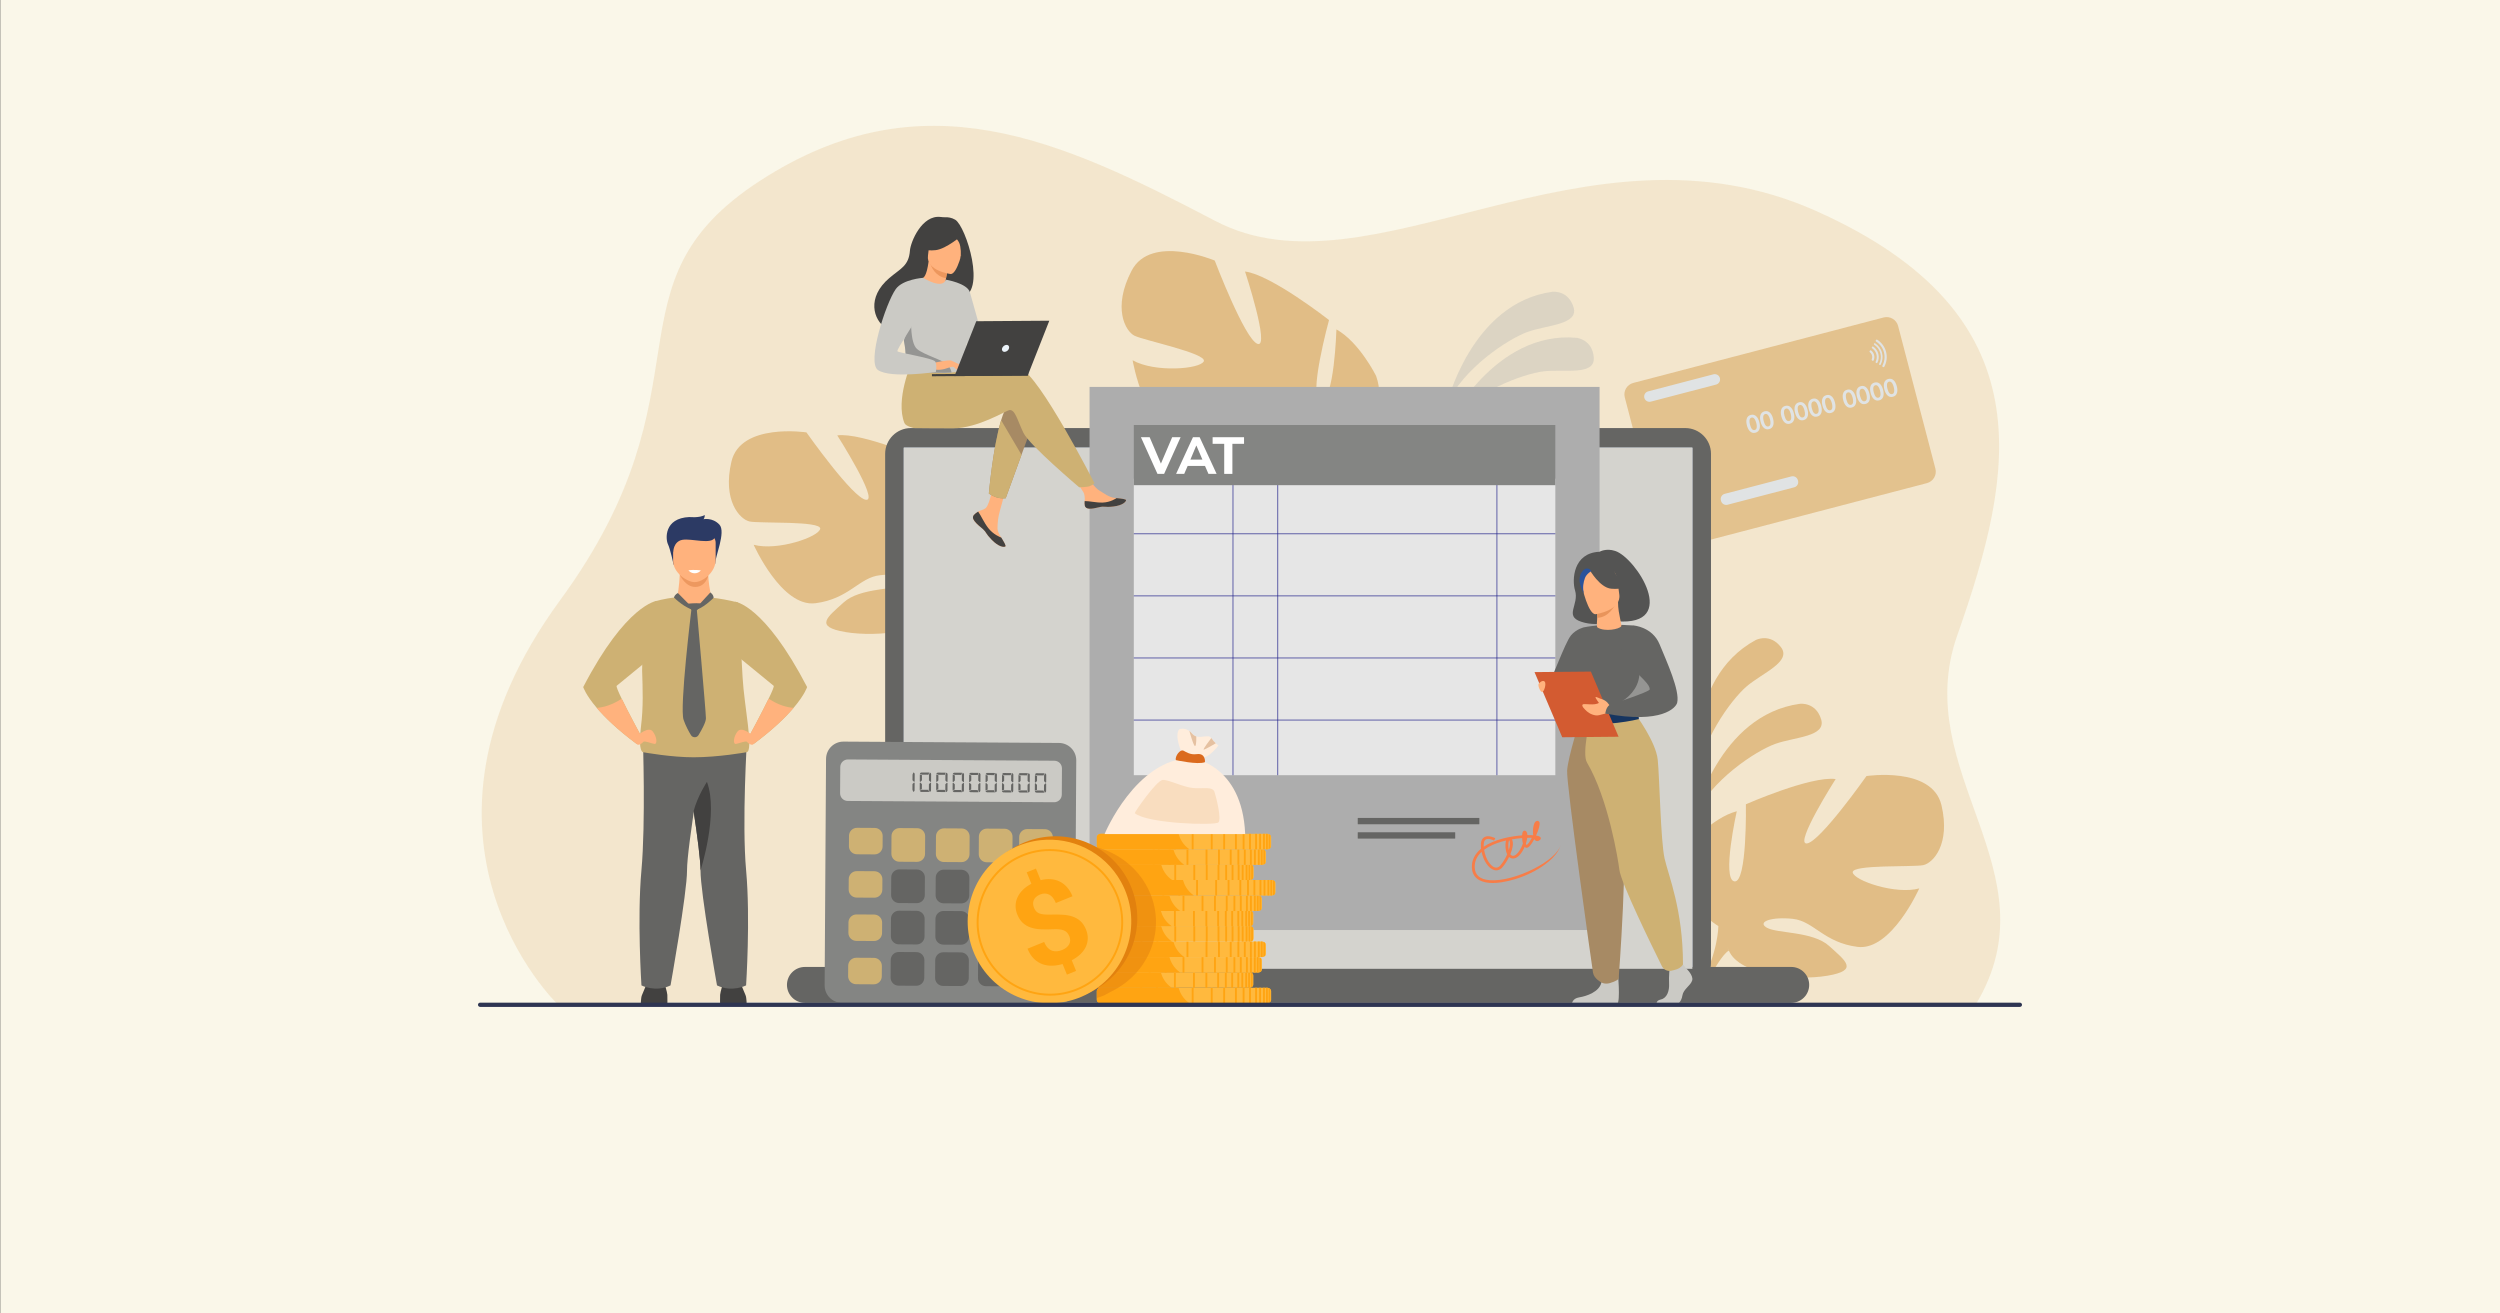<?xml version="1.0" encoding="utf-8"?>
<!-- Generator: Adobe Illustrator 26.0.0, SVG Export Plug-In . SVG Version: 6.00 Build 0)  -->
<svg version="1.1" id="_x2018_лой_x5F_1" xmlns="http://www.w3.org/2000/svg" xmlns:xlink="http://www.w3.org/1999/xlink"
	 x="0px" y="0px" viewBox="0 0 3284.83 1725.8" style="enable-background:new 0 0 3284.83 1725.8;" xml:space="preserve">
<rect x="0" y="0" width="3284.83" height="1725.8" fill="#333333" stroke="none"/>
<rect x="0.36" y="-2.01" style="fill:#FAF7E9;" width="3284.47" height="1727.81"/>
<g>
	<path style="opacity:0.18;fill:#D39D4F;" d="M732.67,1319.5c0,0-226.56-216.85,3.24-530.79
		C941.23,508.2,787.92,374.18,998.66,237.5c213.02-138.16,394.26-54.01,598.16,52.79c203.9,106.8,485.48-148.88,789.71-12.95
		c304.23,135.93,260.49,343.72,185.23,557.35c-63.53,180.34,129.65,310.65,24.28,485.11C2596.04,1319.8,726.2,1313.03,732.67,1319.5
		z"/>
	<path style="opacity:0.4;fill:#B9B9B5;" d="M1900.61,532.39c0,0,32.08-134.49,139.22-149.03c0,0,20.85-2.51,27.73,20.46
		c6.88,22.96-34.55,23.03-60.18,32.2C1981.74,445.19,1921.93,484.17,1900.61,532.39z"/>
	<path style="opacity:0.4;fill:#B9B9B5;" d="M1902.57,557.88c0,0,61.43-123.87,169.11-114c0,0,20.88,2.23,22.43,26.15
		c1.56,23.92-38.84,14.69-65.88,17.87C2001.2,491.1,1934.17,515.67,1902.57,557.88z"/>
	<path style="opacity:0.56;fill:#D39D4F;" d="M2225.91,1073.75c0,0,32.08-134.49,139.22-149.03c0,0,20.85-2.51,27.73,20.46
		c6.88,22.96-34.55,23.03-60.19,32.2C2307.04,986.55,2247.24,1025.53,2225.91,1073.75z"/>
	<path style="opacity:0.56;fill:#D39D4F;" d="M2229.37,1029.64c0,0-17.58-137.14,77.49-188.65c0,0,18.61-9.72,33.17,9.32
		c14.56,19.04-24.17,33.76-44.9,51.41C2274.4,919.37,2232.26,976.99,2229.37,1029.64z"/>
	<path style="opacity:0.56;fill:#D39D4F;" d="M2550.96,1057.99c-12.08-51.32-98.54-38.32-98.54-38.32s-61.34,87.03-78.39,88.58
		c-17.04,1.55,37.9-84.64,37.9-84.64c-32.78-4.29-117.94,33.15-117.94,33.15s1.8,104.01-15.1,101.32
		c-16.9-2.69,3.11-92.17,3.11-92.17c-32.14,8.46-63.1,44.54-63.1,44.54c-39.16,59.14,38.9,106.32,38.9,106.32
		s-0.15,36.06-23.82,76.63l0,0c0,0-5.28,7.46-10.83,20.25l8.68,0.29c0.79-2.3,1.64-4.52,2.58-6.65c0-0.02,0.01-0.03,0.02-0.04
		c0.01-0.03,0.03-0.06,0.04-0.09c0.64-1.32,1.56-3.2,2.7-5.48c0,0,0-0.01,0-0.01c0-0.01,0.01,0,0.01-0.01
		c2.82-5.09,4.74-8.86,5.97-11.59c0-0.01,0.01-0.02,0.01-0.03c8.49-16,20.65-36.81,28.43-41c0,0-0.91-1.38-1.72-4.04
		c0.55,1.29,1.12,2.63,1.72,4.04c13.78,32.29,87.86,40.08,129.51,33c41.66-7.08,24.02-19.34,2.38-39.01
		c-21.64-19.67-68.48-16.25-82.02-24.13c-13.54-7.88,6.86-14.62,34.37-11.57c27.51,3.05,40.37,31.06,84.78,36.8
		s81.17-76.82,81.17-76.82c-31.08,8.5-85.67-10.31-87.44-20.98c-1.76-10.67,79.88-6.85,92.72-9.6S2563.04,1109.31,2550.96,1057.99z"
		/>
	<path style="opacity:0.56;fill:#D39D4F;" d="M961.08,606.45c12.08-51.32,98.54-38.32,98.54-38.32s61.34,87.03,78.39,88.58
		c17.04,1.55-37.9-84.64-37.9-84.64c32.78-4.29,117.94,33.15,117.94,33.15s-1.81,104.01,15.1,101.32
		c16.9-2.69-3.11-92.17-3.11-92.17c32.14,8.46,63.1,44.54,63.1,44.54c39.16,59.14-38.9,106.32-38.9,106.32s0.15,36.06,23.82,76.63
		c0,0,0,0,0,0s5.28,7.46,10.83,20.25l-8.68,0.29c-0.79-2.3-1.64-4.52-2.58-6.65c0-0.02-0.01-0.03-0.02-0.04
		c-0.01-0.03-0.03-0.06-0.04-0.09c-0.64-1.32-1.56-3.2-2.7-5.48c0,0,0-0.01,0-0.01c0-0.01-0.01-0.01-0.01-0.01
		c-2.82-5.09-4.74-8.86-5.97-11.59c0-0.01-0.01-0.02-0.01-0.02c-8.49-16-20.65-36.81-28.43-41c0,0,0.91-1.38,1.72-4.04
		c-0.55,1.29-1.12,2.63-1.72,4.04c-13.78,32.28-87.86,40.08-129.51,33c-41.66-7.08-24.02-19.34-2.38-39.01
		c21.64-19.67,68.48-16.25,82.02-24.13c13.54-7.88-6.86-14.62-34.37-11.57c-27.51,3.05-40.37,31.06-84.78,36.8
		c-44.41,5.74-81.18-76.82-81.18-76.82c31.08,8.5,85.67-10.31,87.44-20.98c1.76-10.67-79.88-6.85-92.72-9.6
		C972.14,682.45,949,657.77,961.08,606.45z"/>
	<path style="opacity:0.56;fill:#D39D4F;" d="M1486.88,355.62c25.38-48.63,109.2-13.27,109.2-13.27s39.44,103.52,56.22,109.47
		c16.78,5.95-16.42-95.08-16.42-95.08c34.15,4.12,110.36,63.77,110.36,63.77s-28.59,104.38-10.86,106.02
		c17.73,1.64,20.59-93.72,20.59-93.72c30.23,16.8,52.14,61.14,52.14,61.14c24.26,69.7-66.58,97.17-66.58,97.17
		s-9.13,36.39,4.29,83.38l0,0c0,0,3.41,8.88,5.71,23.21l-8.82-1.94c-0.2-2.52-0.49-4.98-0.89-7.37c0-0.02,0-0.03-0.01-0.04
		c-0.01-0.03-0.01-0.07-0.02-0.1c-0.3-1.49-0.75-3.62-1.31-6.22c0,0,0-0.01,0-0.01c0-0.01,0-0.01,0-0.01
		c-1.54-5.86-2.5-10.15-3.04-13.22c0-0.01,0-0.02,0-0.03c-4.44-18.31-11.34-42.42-18.1-48.65c0,0,1.28-1.16,2.78-3.63
		c-0.89,1.16-1.81,2.36-2.78,3.63c-22.2,29-98.88,17.8-139.05-0.06c-40.17-17.86-19.23-25.68,7.64-39.94
		c26.88-14.25,73.22,1.24,88.9-3.22c15.68-4.46-3.16-16.5-31.67-20.51c-28.52-4.01-48.69,20.92-94.94,15.28
		c-46.25-5.64-62.06-98.33-62.06-98.33c29.15,16.57,89.02,11.66,93.54,1.36c4.52-10.3-78.76-27.47-90.99-33.54
		S1461.5,404.25,1486.88,355.62z"/>
	<g style="opacity:0.5;">
		<path style="fill:#D39D4F;" d="M2493.97,428.25L2543,615.8c2.16,8.27-2.84,16.82-11.12,18.98l-329.02,86.01
			c-8.27,2.16-16.82-2.84-18.98-11.11l-49.03-187.55c-2.16-8.27,2.84-16.82,11.12-18.98l329.02-86.01
			C2483.26,414.97,2491.81,419.97,2493.97,428.25z"/>
		<g>
			<path style="fill:#CDE0FB;" d="M2357.54,640.29l-87.69,22.92c-3.71,0.97-7.54-1.27-8.51-4.98l-0.22-0.84
				c-0.97-3.71,1.27-7.54,4.98-8.51l87.69-22.92c3.71-0.97,7.54,1.27,8.51,4.98l0.22,0.84
				C2363.49,635.49,2361.25,639.32,2357.54,640.29z"/>
			<g>
				<path style="fill:#CDE0FB;" d="M2311.66,554.7c0.84,3.2,0.96,5.96,0.38,8.3c-0.73,2.94-2.56,4.8-5.49,5.57
					c-2.93,0.77-5.43,0.04-7.51-2.17c-1.65-1.75-2.89-4.22-3.72-7.42s-0.97-5.95-0.41-8.26c0.73-2.94,2.57-4.8,5.52-5.57
					c2.95-0.77,5.46-0.05,7.54,2.16C2309.6,549.03,2310.83,551.5,2311.66,554.7z M2307.63,555.73c-0.52-2-1.19-3.63-2-4.87
					c-1.24-1.86-2.65-2.59-4.24-2.17c-1.63,0.43-2.52,1.74-2.67,3.94c-0.12,1.49,0.09,3.24,0.62,5.27c1.43,5.46,3.53,7.82,6.32,7.09
					c1.61-0.42,2.48-1.75,2.62-4C2308.39,559.53,2308.17,557.78,2307.63,555.73z"/>
				<path style="fill:#CDE0FB;" d="M2329.67,549.99c0.84,3.2,0.96,5.96,0.38,8.3c-0.73,2.94-2.56,4.8-5.49,5.57
					c-2.93,0.77-5.43,0.04-7.51-2.17c-1.65-1.75-2.89-4.22-3.72-7.42c-0.84-3.2-0.97-5.95-0.41-8.26c0.73-2.94,2.57-4.8,5.52-5.57
					c2.95-0.77,5.46-0.05,7.54,2.16C2327.6,544.33,2328.83,546.79,2329.67,549.99z M2325.64,551.02c-0.52-2-1.19-3.63-2-4.87
					c-1.24-1.86-2.65-2.59-4.24-2.17c-1.63,0.43-2.52,1.74-2.67,3.94c-0.12,1.49,0.09,3.24,0.62,5.27c1.43,5.46,3.53,7.82,6.32,7.09
					c1.61-0.42,2.48-1.75,2.62-4C2326.39,554.82,2326.17,553.07,2325.64,551.02z"/>
				<path style="fill:#CDE0FB;" d="M2356.95,542.86c0.84,3.2,0.96,5.96,0.38,8.3c-0.73,2.94-2.56,4.8-5.49,5.57
					c-2.93,0.77-5.43,0.04-7.51-2.17c-1.65-1.75-2.89-4.22-3.72-7.42c-0.84-3.2-0.97-5.95-0.41-8.26c0.73-2.94,2.57-4.8,5.52-5.57
					c2.95-0.77,5.46-0.05,7.54,2.16C2354.89,537.19,2356.12,539.66,2356.95,542.86z M2352.93,543.89c-0.52-2-1.19-3.63-2-4.87
					c-1.24-1.86-2.65-2.59-4.24-2.17c-1.63,0.43-2.52,1.74-2.67,3.94c-0.12,1.49,0.09,3.24,0.62,5.27c1.43,5.46,3.53,7.82,6.31,7.09
					c1.61-0.42,2.48-1.75,2.62-4C2353.68,547.69,2353.46,545.94,2352.93,543.89z"/>
				<path style="fill:#CDE0FB;" d="M2374.96,538.15c0.84,3.2,0.96,5.96,0.38,8.3c-0.73,2.94-2.56,4.8-5.49,5.57
					c-2.93,0.77-5.43,0.04-7.51-2.17c-1.65-1.75-2.89-4.22-3.73-7.42c-0.84-3.2-0.97-5.95-0.41-8.26c0.73-2.94,2.57-4.8,5.52-5.57
					c2.95-0.77,5.46-0.05,7.54,2.16C2372.89,532.49,2374.12,534.95,2374.96,538.15z M2370.93,539.19c-0.52-2-1.19-3.63-2-4.87
					c-1.24-1.86-2.65-2.59-4.24-2.17c-1.63,0.43-2.52,1.74-2.67,3.94c-0.12,1.49,0.09,3.24,0.62,5.27c1.43,5.46,3.53,7.82,6.32,7.09
					c1.61-0.42,2.48-1.75,2.62-4C2371.68,542.99,2371.47,541.23,2370.93,539.19z"/>
				<path style="fill:#CDE0FB;" d="M2392.96,533.44c0.84,3.2,0.96,5.96,0.38,8.3c-0.73,2.94-2.56,4.8-5.49,5.57
					c-2.93,0.77-5.43,0.04-7.51-2.17c-1.65-1.75-2.89-4.22-3.72-7.42c-0.84-3.2-0.97-5.95-0.41-8.26c0.73-2.94,2.57-4.8,5.52-5.57
					c2.95-0.77,5.46-0.05,7.54,2.16C2390.9,527.78,2392.13,530.25,2392.96,533.44z M2388.94,534.48c-0.52-2-1.19-3.63-2-4.87
					c-1.24-1.86-2.65-2.59-4.24-2.17c-1.63,0.43-2.52,1.74-2.67,3.94c-0.12,1.49,0.09,3.24,0.62,5.27c1.43,5.46,3.53,7.82,6.32,7.09
					c1.61-0.42,2.48-1.75,2.62-4C2389.69,538.28,2389.47,536.52,2388.94,534.48z"/>
				<path style="fill:#CDE0FB;" d="M2410.97,528.74c0.84,3.2,0.96,5.96,0.38,8.3c-0.73,2.94-2.56,4.8-5.49,5.57
					c-2.93,0.77-5.43,0.04-7.51-2.17c-1.65-1.75-2.89-4.22-3.73-7.42c-0.84-3.2-0.97-5.95-0.41-8.26c0.73-2.94,2.57-4.8,5.52-5.57
					c2.95-0.77,5.46-0.05,7.54,2.16C2408.9,523.07,2410.13,525.54,2410.97,528.74z M2406.94,529.77c-0.52-2-1.19-3.63-2-4.87
					c-1.24-1.86-2.65-2.59-4.24-2.17c-1.63,0.43-2.52,1.74-2.67,3.94c-0.12,1.49,0.09,3.24,0.62,5.27c1.43,5.46,3.53,7.82,6.32,7.09
					c1.61-0.42,2.48-1.75,2.62-4C2407.69,533.57,2407.48,531.82,2406.94,529.77z"/>
				<path style="fill:#CDE0FB;" d="M2438.25,521.6c0.84,3.2,0.96,5.96,0.38,8.3c-0.73,2.94-2.56,4.8-5.49,5.57
					c-2.93,0.77-5.43,0.04-7.51-2.17c-1.65-1.75-2.89-4.22-3.72-7.42c-0.84-3.2-0.97-5.95-0.41-8.26c0.73-2.94,2.57-4.8,5.52-5.57
					c2.95-0.77,5.46-0.05,7.54,2.16C2436.19,515.94,2437.42,518.41,2438.25,521.6z M2434.23,522.64c-0.52-2-1.19-3.63-2-4.87
					c-1.24-1.86-2.65-2.59-4.24-2.17c-1.63,0.43-2.52,1.74-2.67,3.94c-0.12,1.49,0.09,3.24,0.62,5.27c1.43,5.46,3.53,7.82,6.32,7.09
					c1.61-0.42,2.48-1.75,2.62-4C2434.98,526.44,2434.76,524.69,2434.23,522.64z"/>
				<path style="fill:#CDE0FB;" d="M2456.26,516.9c0.84,3.2,0.96,5.96,0.38,8.3c-0.73,2.94-2.56,4.8-5.49,5.57
					c-2.93,0.77-5.43,0.04-7.51-2.17c-1.65-1.75-2.89-4.22-3.73-7.42c-0.84-3.2-0.97-5.95-0.41-8.26c0.73-2.94,2.57-4.8,5.52-5.57
					c2.95-0.77,5.46-0.05,7.54,2.16C2454.19,511.23,2455.42,513.7,2456.26,516.9z M2452.23,517.93c-0.52-2-1.19-3.63-2-4.87
					c-1.24-1.86-2.65-2.59-4.24-2.17c-1.63,0.43-2.52,1.74-2.67,3.94c-0.12,1.49,0.09,3.24,0.62,5.27c1.43,5.46,3.53,7.82,6.31,7.09
					c1.61-0.42,2.48-1.75,2.62-4C2452.98,521.73,2452.77,519.98,2452.23,517.93z"/>
				<path style="fill:#CDE0FB;" d="M2474.26,512.19c0.84,3.2,0.96,5.96,0.38,8.29c-0.73,2.94-2.56,4.8-5.49,5.57
					c-2.93,0.77-5.43,0.04-7.51-2.17c-1.65-1.75-2.89-4.22-3.73-7.42c-0.84-3.2-0.97-5.95-0.41-8.26c0.73-2.94,2.57-4.8,5.52-5.57
					c2.95-0.77,5.46-0.05,7.54,2.16C2472.2,506.53,2473.43,508.99,2474.26,512.19z M2470.24,513.23c-0.52-2-1.19-3.63-2-4.87
					c-1.24-1.86-2.65-2.59-4.24-2.17c-1.63,0.43-2.52,1.74-2.67,3.94c-0.12,1.49,0.09,3.24,0.62,5.27c1.43,5.46,3.53,7.82,6.32,7.09
					c1.61-0.42,2.48-1.75,2.62-4C2470.99,517.03,2470.77,515.27,2470.24,513.23z"/>
				<path style="fill:#CDE0FB;" d="M2492.27,507.48c0.84,3.2,0.96,5.96,0.38,8.3c-0.73,2.94-2.56,4.8-5.49,5.57
					c-2.93,0.77-5.43,0.04-7.51-2.17c-1.65-1.75-2.89-4.22-3.72-7.42c-0.84-3.2-0.97-5.95-0.41-8.26c0.73-2.94,2.57-4.8,5.52-5.57
					c2.95-0.77,5.46-0.05,7.54,2.16C2490.21,501.82,2491.43,504.29,2492.27,507.48z M2488.24,508.52c-0.52-2-1.19-3.63-2-4.87
					c-1.24-1.86-2.65-2.59-4.24-2.17c-1.63,0.43-2.52,1.74-2.67,3.94c-0.12,1.49,0.09,3.24,0.62,5.27c1.43,5.46,3.53,7.82,6.32,7.09
					c1.61-0.42,2.48-1.75,2.62-4C2488.99,512.32,2488.78,510.57,2488.24,508.52z"/>
			</g>
			<path style="fill:#CDE0FB;" d="M2254.86,505.3l-85.81,22.43c-3.71,0.97-7.54-1.27-8.51-4.98l0,0c-0.97-3.71,1.27-7.54,4.98-8.51
				l85.82-22.43c3.71-0.97,7.54,1.27,8.51,4.98l0,0C2260.81,500.5,2258.57,504.33,2254.86,505.3z"/>
			<g>
				<g>
					<path style="fill:#CDE0FB;" d="M2462.46,466.38c-0.64-2.45-2.08-4.48-3.97-5.89c-0.55-0.41-1.33-0.24-1.67,0.35l-0.3,0.51
						c-0.28,0.49-0.16,1.13,0.29,1.47c1.37,1.03,2.41,2.5,2.87,4.28c0.46,1.78,0.28,3.57-0.41,5.14c-0.23,0.52-0.03,1.13,0.46,1.42
						l0.51,0.3c0.59,0.35,1.35,0.11,1.63-0.51C2462.84,471.3,2463.1,468.82,2462.46,466.38z"/>
				</g>
				<g>
					<path style="fill:#CDE0FB;" d="M2468.02,464.92c-1.05-4.03-3.52-7.32-6.72-9.47c-0.54-0.37-1.29-0.18-1.61,0.39l-0.17,0.29
						c-0.3,0.52-0.14,1.18,0.36,1.52c2.68,1.82,4.73,4.57,5.61,7.94c0.88,3.37,0.44,6.77-1.01,9.67c-0.27,0.54-0.09,1.19,0.43,1.5
						l0.29,0.17c0.56,0.34,1.3,0.14,1.6-0.45C2468.53,473.02,2469.07,468.95,2468.02,464.92z"/>
				</g>
				<g>
					<path style="fill:#CDE0FB;" d="M2472.89,463.65c-1.41-5.39-4.75-9.77-9.09-12.59c-0.55-0.35-1.28-0.17-1.6,0.39l0,0
						c-0.3,0.52-0.14,1.19,0.37,1.52c3.88,2.52,6.87,6.43,8.13,11.25c1.26,4.81,0.57,9.69-1.59,13.79c-0.28,0.54-0.1,1.2,0.42,1.51
						l0,0c0.56,0.33,1.29,0.14,1.59-0.44C2473.53,474.49,2474.3,469.04,2472.89,463.65z"/>
				</g>
				<g>
					<path style="fill:#CDE0FB;" d="M2478.17,462.27c-1.79-6.86-6.09-12.42-11.66-15.94c-0.55-0.35-1.28-0.17-1.6,0.4l-0.29,0.5
						c-0.3,0.53-0.14,1.2,0.38,1.52c4.97,3.15,8.8,8.11,10.4,14.24c1.6,6.13,0.69,12.33-2.1,17.51c-0.29,0.54-0.1,1.2,0.42,1.51
						l0.5,0.3c0.56,0.33,1.28,0.13,1.59-0.44C2478.93,476.08,2479.96,469.13,2478.17,462.27z"/>
				</g>
			</g>
		</g>
	</g>
	<g>
		<path style="fill:#656563;" d="M2214.35,1299.13H1196.81c-18.58,0-33.78-15.2-33.78-33.78V596.23c0-18.58,15.2-33.78,33.78-33.78
			h1017.54c18.58,0,33.78,15.2,33.78,33.78v669.12C2248.13,1283.93,2232.93,1299.13,2214.35,1299.13z"/>
		<rect x="1187.5" y="588.19" style="fill:#DDE7FE;" width="1036.15" height="703.45"/>
		<path style="fill:#656563;" d="M2353.57,1317.66H1057.59c-13.02,0-23.58-10.56-23.58-23.58l0,0c0-13.02,10.56-23.58,23.58-23.58
			h1295.98c13.02,0,23.58,10.56,23.58,23.58v0C2377.15,1307.1,2366.59,1317.66,2353.57,1317.66z"/>
		<rect x="1187.5" y="588.19" style="fill:#D4D3CE;" width="1036.15" height="684.76"/>
	</g>
	<g>
		<path style="fill:#424140;" d="M841.93,1321.1c0,0,0-10.14,1.53-13.51c1.53-3.37,7.14-17.1,7.14-17.1h21.92
			c0,0,4.08,12.52,4.33,16.62c0.25,4.09,0,13.99,0,13.99H841.93z"/>
		<path style="fill:#424140;" d="M981.11,1321.1c0,0,0-10.14-1.53-13.51c-1.53-3.37-7.14-17.1-7.14-17.1h-21.92
			c0,0-4.08,12.52-4.33,16.62c-0.26,4.09,0,13.99,0,13.99H981.11z"/>
		<path style="fill:#FFB27D;" d="M893.29,752.06c0,0-0.77,22.57-3.83,32.69l-24.21,15.95l91.12,12.88l-21.73-28.37
			c0,0-6.56-30.27-3.12-41.47C934.96,732.55,893.29,752.06,893.29,752.06z"/>
		<path style="fill:#ED985F;" d="M893.16,755.18c0-0.01,7.2,16.39,20.78,16.03c13.57-0.36,16.66-14.86,16.66-14.86L893.16,755.18z"
			/>
		<path style="fill:#2C3A64;" d="M885.06,741.91c0,0-4.38-20.67-7.44-26.93c-3.06-6.26-5.61-34.19,28.29-35.64
			c0,0,13,1.45,20.14-2.65c0,0,0,4.09-1.78,5.54c0,0,11.72-2.65,20.9,6.98c9.18,9.63-6.12,43.34-5.35,51.29L885.06,741.91z"/>
		<path style="fill:#FFB27D;" d="M912.38,764.87c-9.83-0.16-27.94-12.54-27.94-27.86v-23.91c0-5.59,4.13-10.17,9.18-10.17h37.52
			c5.05,0,9.18,4.58,9.18,10.17v22.55C940.32,751.73,923.66,765.06,912.38,764.87z"/>
		<path style="fill:#2C3A64;" d="M884.45,725.87c0,0,0.05-14.36,12.09-16.57c12.04-2.21,39,7,42.82-3.47
			c3.82-10.48-52.1-10.29-54.91-3.61C881.63,708.9,884.45,725.87,884.45,725.87z"/>
		<path style="fill:#656563;" d="M844.68,970c0,0,3.84,110.64-1.9,173.77c-5.73,63.13,0.04,150.99,0.04,150.99s18.34,9.55,38.22,0
			c0,0,21.8-121.96,21.66-150.99c-0.15-30.91,23.73-168.95,23.73-168.95L844.68,970z"/>
		<path style="fill:#656563;" d="M980.31,1294.75c0,0-18.34,9.56-38.22,0c0,0-21.8-121.96-21.66-150.98
			c0.06-13.05-4.16-45.22-9.06-78.02c-6.71-44.87-14.67-90.92-14.67-90.92l84.93-5.01c0,0-7,110.83-1.27,173.96
			C986.1,1206.9,980.31,1294.75,980.31,1294.75z"/>
		<path style="fill:#CEB173;" d="M980.61,988.4c0,0-36.21,6.62-69.24,6.62c-14.41,0-30.06-1.49-42.52-3.07
			c-13.78-1.73-23.66-3.55-23.66-3.55s-7.34,0.61-3.01-33.58c3.3-26.02,2.26-49.51,1.53-73.69c-0.08-2.69-0.02-5.87,0.15-9.41
			c1.41-28.18,10.43-78.92,17.3-81.64c0,0,10.22-3.59,28.28-5.34c0,0.33,10.48,14.81,22.92,16.44c7.73-2.89,13.8-5.35,22.26-15.97
			c10.71,1.18,22.4,3.19,34.89,6.36c0,0,1.3,5.37,6.21,98.62C977.69,927.14,991.03,988.53,980.61,988.4z"/>
		<path style="fill:#424140;" d="M920.44,1143.77c0.06-13.05-4.16-45.22-9.06-78.02c5.08-19.59,17.47-38.45,17.47-38.45
			C944.52,1068.84,920.44,1143.77,920.44,1143.77z"/>
		<path style="fill:#CEB173;" d="M810.26,901.09c-0.86,0.68,2.15,7.73,6.58,16.92c9.13,18.88,24.29,46.75,24.29,46.75
			c-2.19,7.87-4.6,12.73-4.6,12.73c-25.51-18.93-41.96-35.04-52.45-47.4c-14.76-17.37-17.79-27.34-17.79-27.34
			c56.8-109.23,96.77-113.26,96.77-113.26l-4.72,72.19C858.34,861.69,812.89,899.02,810.26,901.09z"/>
		<path style="fill:#FFB27D;" d="M838.11,966.13c0,0,13.76-12.04,19.37-5.3c5.61,6.74,6.63,17.34,2.29,16.62
			c-4.33-0.72-13.25-4.57-14.53-2.65c-1.27,1.93-6.98,5.61-8.72,2.68C834.8,974.56,838.11,966.13,838.11,966.13z"/>
		<path style="fill:#FFB27D;" d="M841.13,964.76c-2.19,7.87-4.6,12.73-4.6,12.73c-25.51-18.93-41.96-35.04-52.45-47.4
			c7.91-0.56,19.47-3.23,32.77-12.09C825.97,936.88,841.13,964.76,841.13,964.76z"/>
		<path style="fill:#CEB173;" d="M1060.5,902.75c0,0-3.03,9.96-17.79,27.34c-10.5,12.35-26.95,28.46-52.45,47.4
			c0,0-2.41-4.86-4.6-12.73c0,0,15.16-27.88,24.29-46.75c4.44-9.19,7.45-16.24,6.58-16.92c-2.04-1.6-29.81-24.4-42.19-34.56
			c-3.59-2.95-5.89-4.84-5.89-4.84l-2.84-71.11C965.62,790.57,1003.7,793.53,1060.5,902.75z"/>
		<path style="fill:#FFB27D;" d="M988.68,966.13c0,0-13.76-12.04-19.37-5.3c-5.61,6.74-6.63,17.34-2.29,16.62
			c4.33-0.72,13.25-4.57,14.53-2.65c1.27,1.93,6.98,5.61,8.72,2.68C992,974.56,988.68,966.13,988.68,966.13z"/>
		<path style="fill:#FFB27D;" d="M985.66,964.76c2.19,7.87,4.6,12.73,4.6,12.73c25.51-18.93,41.96-35.04,52.45-47.4
			c-7.91-0.56-19.47-3.23-32.77-12.09C1000.82,936.88,985.66,964.76,985.66,964.76z"/>
		<path style="fill:#656563;" d="M890.73,779.24c0,0-4.05,1.59-5.19,5.93c0,0,16.23,15.77,26.85,16.01L890.73,779.24z"/>
		<path style="fill:#656563;" d="M912.38,801.18l20.95-22.74c0,0,4.32,2.69,4.26,7.11C937.59,785.56,921.39,801.79,912.38,801.18z"
			/>
		<path style="fill:#656563;" d="M908.61,799.51c0,0-15.99,130.4-10.42,146.29c2.87,8.18,6.7,15.26,9.75,20.2
			c2.19,3.56,7.63,3.55,9.81-0.02c4.25-6.96,9.79-17.04,9.79-22.16c0-8.29-12.13-144.43-12.13-144.43L908.61,799.51z"/>
		<path style="fill:#656563;" d="M904.42,793.12c0,0,9.66-0.92,15.55-0.35c1.17,0.11,1.82,1.32,1.25,2.29
			c-1.65,2.8-5.01,7.66-8.53,7.66C907.74,802.72,900.04,793.44,904.42,793.12z"/>
		<path style="fill:#FFFFFF;" d="M904.55,749.47c0,0,3.06,3.91,8.41,3.78c5.35-0.14,7.86-3.78,7.86-3.78S911.8,748.07,904.55,749.47
			z"/>
	</g>
	<g>
		<g>
			<rect x="1431.61" y="508.38" style="fill:#ADADAD;" width="670.11" height="713.61"/>
			<g>
				<path style="fill:#656563;" d="M1911.79,1101.84h-127.58c-0.14,0-0.25-0.11-0.25-0.25v-7.79c0-0.14,0.11-0.25,0.25-0.25h127.58
					c0.14,0,0.25,0.11,0.25,0.25v7.79C1912.04,1101.72,1911.92,1101.84,1911.79,1101.84z"/>
				<path style="fill:#656563;" d="M1943.52,1083H1784.2c-0.13,0-0.24-0.11-0.24-0.24v-7.81c0-0.13,0.11-0.24,0.24-0.24h159.33
					c0.13,0,0.24,0.11,0.24,0.24v7.81C1943.76,1082.89,1943.65,1083,1943.52,1083z"/>
			</g>
			<g>
				<rect x="1489.74" y="628.88" style="fill:#E6E6E6;" width="553.85" height="389.67"/>
				<g>
					<g>
						<rect x="1619.61" y="606.89" style="fill:#1F1F89;" width="0.89" height="411.66"/>
					</g>
					<g>
						<rect x="1966.43" y="606.89" style="fill:#1F1F89;" width="0.89" height="411.66"/>
					</g>
					<g>
						<rect x="1678.5" y="606.89" style="fill:#1F1F89;" width="0.89" height="411.66"/>
					</g>
					<g>
						<rect x="1489.74" y="945.65" style="fill:#1F1F89;" width="553.85" height="0.89"/>
					</g>
					<g>
						<rect x="1489.74" y="864.09" style="fill:#1F1F89;" width="553.85" height="0.89"/>
					</g>
					<g>
						<rect x="1489.74" y="782.54" style="fill:#1F1F89;" width="553.85" height="0.89"/>
					</g>
					<g>
						<rect x="1489.74" y="700.99" style="fill:#1F1F89;" width="553.85" height="0.89"/>
					</g>
				</g>
				<rect x="1489.74" y="558.42" style="fill:#848583;" width="553.85" height="79.07"/>
			</g>
			<g>
				<path style="fill:#F77D48;" d="M1991.31,1154.99c-12.49,3.82-24.67,5.82-34.25,5.06c-14.6-1.15-22.82-8.37-23.15-20.35
					c-0.26-9.5,3.92-17.82,12.1-24.56c-0.08-0.65-0.14-1.3-0.2-1.95c-0.54-6.7,0.98-11.15,4.5-13.22c5.7-3.36,14.17,1.24,14.53,1.43
					l-1.89,3.06c-1.9-1.04-7.53-3.34-10.65-1.48c-2.69,1.59-3.01,5.97-2.78,9.53c6.66-4.55,15.35-8.27,25.96-10.97
					c7.84-2.01,16.57-3.34,24.46-3.95c0.04-0.83,0.11-1.58,0.21-2.19c0.26-1.64,0.86-3.57,2.57-3.95c0.65-0.13,1.91-0.12,3.02,1.49
					c0.72,1.03,1.08,2.52,1.15,4.3c2.72-0.06,5.24-0.01,7.48,0.14c0.02-0.04,0.04-0.09,0.06-0.14c-0.54-4.2-0.16-9.14,0.58-12.33
					c0.95-4.1,2.51-6.17,4.69-6.37c1.31-0.11,2.45,0.55,2.97,1.74c1.22,2.78-1.07,10.29-4.38,17.5c0,0.01,0,0.03,0.01,0.04
					c3.11,0.5,5.22,1.31,5.88,2.45c0.5,0.85,0.56,2.17-0.76,3.32c-2.51,2.18-4.51,1.64-5.48,1.11c-0.82-0.44-1.48-1.2-2.01-2.17
					c-2.51,4.69-5.24,8.7-7.39,10.39c-1.98,1.57-3.71,0.94-4.36,0.6c-0.34-0.18-0.66-0.42-0.95-0.72c-0.85,1.97-1.82,3.86-2.86,5.58
					c-3.92,6.5-8.34,9.85-12.78,9.65c-1.82-0.08-3.42-0.76-4.78-2c-2.45,5.02-5.54,9.79-8.6,13.36c-3.12,3.63-7.09,4.96-11.2,3.75
					c-7.27-2.15-13.85-12.08-16.32-23.86c-6.22,5.74-9.24,12.54-9.03,20.34c0.28,10.21,6.91,15.9,19.71,16.91
					c32.3,2.54,88.94-25.83,93.24-46.7l0,0C2047.12,1126.8,2020.25,1146.14,1991.31,1154.99z M1949.99,1116.57
					c1.97,12.42,8.55,21.55,14.14,23.2c2.62,0.77,5.03-0.11,7.17-2.6c3.64-4.24,6.78-9.48,9.03-14.58
					c-0.65-1.32-1.17-2.87-1.56-4.62c-0.91-4.1-1.05-9.71,0.02-13.57c-6.03,1.41-12.08,3.31-17.68,5.81
					C1956.82,1112.13,1953.11,1114.25,1949.99,1116.57z M1984.48,1122.38c0.8,1.16,1.88,2.06,3.3,2.12
					c2.84,0.11,6.25-2.75,9.35-7.86c1.61-2.67,2.9-5.52,3.87-8.25c-0.62-2.22-0.95-4.81-1.05-7.2c-4.16,0.31-8.69,0.85-13.35,1.64
					C1989.02,1107.3,1987.61,1114.85,1984.48,1122.38z M2004.9,1108.44c0.58,1.67,1.11,1.99,1.11,1.99c2.09-1.7,4.49-5.38,6.67-9.58
					c-1.78-0.06-3.79-0.07-5.97-0.02C2006.41,1103.2,2005.78,1105.82,2004.9,1108.44z M1982.9,1103.89
					c-0.95,1.88-1.64,7.89-0.48,13.24C1984.3,1111.27,1984.68,1106.19,1982.9,1103.89z M2019.81,1101.63c0.01,0.01,0.01,0,0.02,0.01
					C2019.83,1101.64,2019.82,1101.64,2019.81,1101.63z M2019.26,1083.46c-0.33,0.91-0.65,2.2-0.89,3.71
					C2018.81,1085.71,2019.12,1084.44,2019.26,1083.46z"/>
			</g>
		</g>
		<g>
			<path style="fill:#FFFFFF;" d="M1520.83,622.66l-21.74-48.19h11.48l16.47,38.62h-3.35l16.47-38.62h11.07l-21.67,48.19H1520.83z"
				/>
			<path style="fill:#FFFFFF;" d="M1545.3,622.66l22.15-48.19h8.82l22.28,48.19h-10.73l-5.81-13.4l4.17,2.94h-28.64l4.24-2.94
				l-5.81,13.4H1545.3z M1571.76,585.61l-8.82,21.05l-1.91-2.73h21.53l-1.5,2.73l-9.02-21.05H1571.76z"/>
			<path style="fill:#FFFFFF;" d="M1608.53,622.66v-39.51h-15.24v-8.68h41.29v8.68h-15.31v39.51H1608.53z"/>
		</g>
	</g>
	<g>
		<path style="fill:#848583;" d="M1389.3,1319.4l-283.07-1.76c-12.62-0.08-22.78-10.37-22.71-22.99l1.85-297.52
			c0.08-12.62,10.37-22.78,22.99-22.71l283.07,1.76c12.62,0.08,22.78,10.37,22.71,22.99l-1.85,297.52
			C1412.21,1309.31,1401.91,1319.48,1389.3,1319.4z"/>
		<path style="fill:#CBCAC5;" d="M1385.01,1054.08l-271.2-1.69c-5.55-0.03-10.02-4.56-9.98-10.11l0.21-34.43
			c0.03-5.55,4.56-10.02,10.11-9.99l271.2,1.69c5.55,0.03,10.02,4.56,9.98,10.11l-0.21,34.44
			C1395.08,1049.65,1390.56,1054.12,1385.01,1054.08z"/>
		<g>
			<g>
				<path style="fill:#656563;" d="M1204.54,1186.68l-23.22-0.14c-5.8-0.04-10.48-4.77-10.44-10.57l0.14-23.22
					c0.04-5.8,4.77-10.48,10.57-10.44l23.22,0.14c5.8,0.04,10.48,4.77,10.44,10.57l-0.14,23.22
					C1215.08,1182.04,1210.34,1186.72,1204.54,1186.68z"/>
				<path style="fill:#656563;" d="M1204.2,1240.95l-23.22-0.14c-5.8-0.04-10.48-4.77-10.44-10.57l0.14-23.22
					c0.04-5.8,4.77-10.48,10.57-10.44l23.22,0.15c5.8,0.04,10.48,4.77,10.44,10.57l-0.14,23.22
					C1214.74,1236.32,1210.01,1240.99,1204.2,1240.95z"/>
				<path style="fill:#656563;" d="M1203.87,1295.23l-23.22-0.14c-5.8-0.04-10.48-4.77-10.44-10.57l0.14-23.22
					c0.04-5.8,4.77-10.48,10.57-10.44l23.22,0.14c5.8,0.04,10.48,4.77,10.44,10.57l-0.14,23.22
					C1214.4,1290.59,1209.67,1295.26,1203.87,1295.23z"/>
				<path style="fill:#656563;" d="M1262.99,1187.04l-23.22-0.14c-5.8-0.04-10.48-4.77-10.44-10.57l0.14-23.22
					c0.04-5.8,4.77-10.48,10.57-10.44l23.22,0.14c5.8,0.04,10.48,4.77,10.44,10.57l-0.14,23.22
					C1273.52,1182.41,1268.79,1187.08,1262.99,1187.04z"/>
				<path style="fill:#656563;" d="M1262.65,1241.32l-23.22-0.14c-5.8-0.04-10.48-4.77-10.44-10.57l0.14-23.22
					c0.04-5.8,4.77-10.48,10.57-10.44l23.22,0.14c5.8,0.04,10.48,4.77,10.44,10.57l-0.14,23.22
					C1273.19,1236.68,1268.45,1241.35,1262.65,1241.32z"/>
				<path style="fill:#656563;" d="M1262.32,1295.59l-23.22-0.14c-5.8-0.04-10.48-4.77-10.44-10.57l0.14-23.22
					c0.04-5.8,4.77-10.48,10.57-10.44l23.22,0.14c5.8,0.04,10.48,4.77,10.44,10.57l-0.14,23.22
					C1272.85,1290.95,1268.12,1295.63,1262.32,1295.59z"/>
				<path style="fill:#656563;" d="M1319.01,1241.67l-23.22-0.14c-5.8-0.04-10.48-4.77-10.44-10.57l0.14-23.22
					c0.04-5.8,4.77-10.48,10.57-10.44l23.22,0.14c5.8,0.04,10.48,4.77,10.44,10.57l-0.14,23.22
					C1329.55,1237.03,1324.81,1241.7,1319.01,1241.67z"/>
				<path style="fill:#656563;" d="M1318.68,1295.94l-23.22-0.14c-5.8-0.04-10.48-4.77-10.44-10.57l0.14-23.22
					c0.04-5.8,4.77-10.48,10.57-10.44l23.22,0.14c5.8,0.04,10.48,4.77,10.44,10.57l-0.14,23.22
					C1329.21,1291.3,1324.48,1295.98,1318.68,1295.94z"/>
			</g>
			<g>
				<path style="fill:#CEB173;" d="M1149.1,1122.61l-23.22-0.14c-5.8-0.04-10.48-4.77-10.44-10.57l0.09-13.77
					c0.04-5.8,4.77-10.48,10.57-10.44l23.22,0.14c5.8,0.04,10.48,4.77,10.44,10.57l-0.09,13.77
					C1159.63,1117.98,1154.9,1122.65,1149.1,1122.61z"/>
				<path style="fill:#CEB173;" d="M1148.75,1179.52l-23.22-0.15c-5.8-0.04-10.48-4.77-10.44-10.57l0.09-13.77
					c0.04-5.8,4.77-10.48,10.57-10.44l23.22,0.14c5.8,0.04,10.48,4.77,10.44,10.57l-0.09,13.77
					C1159.28,1174.88,1154.55,1179.56,1148.75,1179.52z"/>
				<path style="fill:#CEB173;" d="M1148.39,1236.43l-23.22-0.14c-5.8-0.04-10.48-4.77-10.44-10.57l0.09-13.77
					c0.04-5.8,4.77-10.48,10.57-10.44l23.22,0.14c5.8,0.04,10.48,4.77,10.44,10.57l-0.09,13.77
					C1158.93,1231.79,1154.19,1236.46,1148.39,1236.43z"/>
				<path style="fill:#CEB173;" d="M1148.04,1293.33l-23.22-0.14c-5.8-0.04-10.48-4.77-10.44-10.57l0.09-13.77
					c0.04-5.8,4.77-10.48,10.57-10.44l23.22,0.14c5.8,0.04,10.48,4.77,10.44,10.57l-0.09,13.77
					C1158.57,1288.69,1153.84,1293.37,1148.04,1293.33z"/>
				<path style="fill:#CEB173;" d="M1204.88,1132.41l-23.22-0.14c-5.8-0.04-10.48-4.77-10.44-10.57l0.14-23.22
					c0.04-5.8,4.77-10.48,10.57-10.44l23.22,0.14c5.8,0.04,10.48,4.77,10.44,10.57l-0.14,23.22
					C1215.41,1127.77,1210.68,1132.44,1204.88,1132.41z"/>
				<path style="fill:#CEB173;" d="M1263.33,1132.77l-23.22-0.14c-5.8-0.04-10.48-4.77-10.44-10.57l0.14-23.22
					c0.04-5.8,4.77-10.48,10.57-10.44l23.22,0.14c5.8,0.04,10.48,4.77,10.44,10.57l-0.14,23.22
					C1273.86,1128.13,1269.13,1132.81,1263.33,1132.77z"/>
				<path style="fill:#CEB173;" d="M1319.69,1133.12l-23.22-0.14c-5.8-0.04-10.48-4.77-10.44-10.57l0.14-23.22
					c0.04-5.8,4.77-10.48,10.57-10.44l23.22,0.14c5.8,0.04,10.48,4.77,10.44,10.57l-0.14,23.22
					C1330.22,1128.48,1325.49,1133.16,1319.69,1133.12z"/>
				<path style="fill:#CEB173;" d="M1372.32,1187.99l-23.22-0.14c-5.8-0.04-10.48-4.77-10.44-10.57l0.14-23.22
					c0.04-5.8,4.77-10.48,10.57-10.44l23.22,0.14c5.8,0.04,10.48,4.77,10.44,10.57l-0.14,23.22
					C1382.85,1183.35,1378.12,1188.02,1372.32,1187.99z"/>
				<path style="fill:#CEB173;" d="M1372.65,1133.71l-23.22-0.14c-5.8-0.04-10.48-4.77-10.44-10.57l0.14-23.22
					c0.04-5.8,4.77-10.48,10.57-10.44l23.22,0.14c5.8,0.04,10.48,4.77,10.44,10.57l-0.14,23.22
					C1383.19,1129.07,1378.46,1133.75,1372.65,1133.71z"/>
				<path style="fill:#CEB173;" d="M1371.64,1296.53l-23.22-0.14c-5.8-0.04-10.48-4.77-10.44-10.57l0.48-77.49
					c0.04-5.8,4.77-10.48,10.57-10.44l23.22,0.15c5.8,0.04,10.48,4.77,10.44,10.57l-0.48,77.49
					C1382.18,1291.89,1377.44,1296.57,1371.64,1296.53z"/>
			</g>
		</g>
		<g>
			<path style="fill:#656563;" d="M1198.96,1025.22l0.05-7.44l1.08-2.83c0.94,0.24,1.53,0.84,1.76,1.78l-0.06,9.92l-0.71,0.7
				L1198.96,1025.22z M1201.07,1028.07l0.7,0.71l-0.06,9.92c-0.24,0.94-0.84,1.53-1.78,1.76l-1.04-2.84l0.05-7.44L1201.07,1028.07z"
				/>
			<path style="fill:#656563;" d="M1211.4,1018.57l-0.04,6.73l-2.14,2.11l-0.7-0.71l0.06-9.21L1211.4,1018.57z M1208.44,1038.03
				l0.06-9.21l0.71-0.7l2.11,2.14l-0.04,6.73L1208.44,1038.03z M1220.82,1040.59l-10.63-0.07c-0.94-0.24-1.53-0.84-1.76-1.78
				l2.84-1.04l8.5,0.05L1220.82,1040.59z M1219.9,1017.91l-8.47-0.05l-2.83-1.08c0.24-0.94,0.84-1.53,1.78-1.76l10.59,0.07
				L1219.9,1017.91z M1220.56,1025.36l0.05-7.44l1.08-2.83c0.94,0.24,1.53,0.84,1.76,1.78l-0.06,9.92l-0.71,0.7L1220.56,1025.36z
				 M1222.67,1028.2l0.7,0.71l-0.06,9.92c-0.24,0.94-0.84,1.53-1.78,1.76l-1.04-2.84l0.05-7.44L1222.67,1028.2z"/>
			<path style="fill:#656563;" d="M1233,1018.7l-0.04,6.73l-2.14,2.11l-0.7-0.71l0.06-9.21L1233,1018.7z M1230.05,1038.16l0.06-9.21
				l0.71-0.7l2.11,2.14l-0.04,6.73L1230.05,1038.16z M1242.43,1040.72l-10.63-0.07c-0.94-0.24-1.53-0.84-1.76-1.78l2.84-1.04
				l8.5,0.05L1242.43,1040.72z M1241.51,1018.05l-8.47-0.05l-2.83-1.08c0.24-0.94,0.84-1.53,1.78-1.76l10.59,0.07L1241.51,1018.05z
				 M1242.17,1025.49l0.05-7.44l1.08-2.83c0.94,0.24,1.53,0.84,1.76,1.78l-0.06,9.92l-0.71,0.7L1242.17,1025.49z M1244.28,1028.34
				l0.7,0.71l-0.06,9.92c-0.24,0.94-0.84,1.53-1.78,1.76l-1.04-2.84l0.05-7.44L1244.28,1028.34z"/>
			<path style="fill:#656563;" d="M1254.61,1018.84l-0.04,6.73l-2.14,2.11l-0.7-0.71l0.06-9.21L1254.61,1018.84z M1251.65,1038.3
				l0.06-9.21l0.71-0.7l2.11,2.14l-0.04,6.73L1251.65,1038.3z M1264.03,1040.86l-10.63-0.07c-0.94-0.24-1.53-0.84-1.76-1.78
				l2.84-1.04l8.5,0.05L1264.03,1040.86z M1263.11,1018.18l-8.47-0.05l-2.83-1.08c0.24-0.94,0.84-1.53,1.78-1.76l10.59,0.07
				L1263.11,1018.18z M1263.78,1025.62l0.05-7.44l1.08-2.83c0.94,0.24,1.53,0.84,1.76,1.78l-0.06,9.92l-0.71,0.7L1263.78,1025.62z
				 M1265.88,1028.47l0.7,0.71l-0.06,9.92c-0.24,0.94-0.84,1.53-1.78,1.76l-1.04-2.84l0.05-7.44L1265.88,1028.47z"/>
			<path style="fill:#656563;" d="M1276.21,1018.97l-0.04,6.73l-2.14,2.11l-0.7-0.71l0.06-9.21L1276.21,1018.97z M1273.26,1038.43
				l0.06-9.21l0.71-0.7l2.11,2.14l-0.04,6.73L1273.26,1038.43z M1285.64,1040.99l-10.63-0.07c-0.94-0.24-1.53-0.84-1.76-1.78
				l2.84-1.04l8.5,0.05L1285.64,1040.99z M1284.72,1018.32l-8.47-0.05l-2.83-1.08c0.24-0.94,0.84-1.53,1.78-1.76l10.59,0.07
				L1284.72,1018.32z M1285.38,1025.76l0.05-7.44l1.08-2.83c0.94,0.24,1.53,0.84,1.76,1.78l-0.06,9.92l-0.71,0.7L1285.38,1025.76z
				 M1287.49,1028.6l0.7,0.71l-0.06,9.92c-0.24,0.94-0.84,1.53-1.78,1.76l-1.04-2.84l0.05-7.44L1287.49,1028.6z"/>
			<path style="fill:#656563;" d="M1297.82,1019.11l-0.04,6.73l-2.14,2.11l-0.7-0.71l0.06-9.21L1297.82,1019.11z M1294.86,1038.57
				l0.06-9.21l0.71-0.7l2.11,2.14l-0.04,6.73L1294.86,1038.57z M1307.25,1041.12l-10.63-0.07c-0.94-0.24-1.53-0.84-1.76-1.78
				l2.84-1.04l8.5,0.05L1307.25,1041.12z M1306.32,1018.45l-8.47-0.05l-2.83-1.08c0.24-0.94,0.84-1.53,1.78-1.76l10.59,0.07
				L1306.32,1018.45z M1306.99,1025.89l0.05-7.44l1.08-2.83c0.94,0.24,1.53,0.84,1.76,1.78l-0.06,9.92l-0.71,0.7L1306.99,1025.89z
				 M1309.09,1028.74l0.7,0.71l-0.06,9.92c-0.24,0.94-0.84,1.53-1.78,1.76l-1.04-2.84l0.05-7.44L1309.09,1028.74z"/>
			<path style="fill:#656563;" d="M1319.42,1019.24l-0.04,6.73l-2.14,2.11l-0.7-0.71l0.06-9.21L1319.42,1019.24z M1316.47,1038.7
				l0.06-9.21l0.71-0.7l2.11,2.14l-0.04,6.73L1316.47,1038.7z M1328.85,1041.26l-10.63-0.07c-0.94-0.24-1.53-0.84-1.76-1.78
				l2.84-1.04l8.5,0.05L1328.85,1041.26z M1327.93,1018.58l-8.47-0.05l-2.83-1.08c0.24-0.94,0.84-1.53,1.78-1.76l10.59,0.07
				L1327.93,1018.58z M1328.59,1026.03l0.05-7.44l1.08-2.83c0.94,0.24,1.53,0.84,1.76,1.78l-0.06,9.92l-0.71,0.7L1328.59,1026.03z
				 M1330.7,1028.87l0.7,0.71l-0.06,9.92c-0.24,0.94-0.84,1.53-1.78,1.76l-1.04-2.84l0.05-7.44L1330.7,1028.87z"/>
			<path style="fill:#656563;" d="M1341.03,1019.37l-0.04,6.73l-2.14,2.11l-0.7-0.71l0.06-9.21L1341.03,1019.37z M1338.07,1038.84
				l0.06-9.21l0.71-0.7l2.11,2.14l-0.04,6.73L1338.07,1038.84z M1350.46,1041.39l-10.63-0.07c-0.94-0.24-1.53-0.84-1.76-1.78
				l2.84-1.04l8.5,0.05L1350.46,1041.39z M1349.54,1018.72l-8.47-0.05l-2.83-1.08c0.24-0.94,0.84-1.53,1.78-1.76l10.59,0.07
				L1349.54,1018.72z M1350.2,1026.16l0.05-7.44l1.08-2.83c0.94,0.24,1.53,0.84,1.76,1.78l-0.06,9.92l-0.71,0.7L1350.2,1026.16z
				 M1352.3,1029.01l0.7,0.71l-0.06,9.92c-0.24,0.94-0.84,1.53-1.78,1.76l-1.04-2.84l0.05-7.44L1352.3,1029.01z"/>
			<path style="fill:#656563;" d="M1362.64,1019.51l-0.04,6.73l-2.14,2.11l-0.7-0.71l0.06-9.21L1362.64,1019.51z M1359.68,1038.97
				l0.06-9.21l0.71-0.7l2.11,2.14l-0.04,6.73L1359.68,1038.97z M1372.06,1041.53l-10.63-0.07c-0.94-0.24-1.53-0.84-1.76-1.78
				l2.84-1.04l8.5,0.05L1372.06,1041.53z M1371.14,1018.85l-8.47-0.05l-2.83-1.08c0.24-0.94,0.84-1.53,1.78-1.76l10.59,0.07
				L1371.14,1018.85z M1371.8,1026.3l0.05-7.44l1.08-2.83c0.94,0.24,1.53,0.84,1.76,1.78l-0.06,9.92l-0.71,0.7L1371.8,1026.3z
				 M1373.91,1029.14l0.7,0.71l-0.06,9.92c-0.24,0.94-0.84,1.53-1.78,1.76l-1.04-2.84l0.05-7.44L1373.91,1029.14z"/>
		</g>
	</g>
	<g>
		<g>
			<g>
				<g>
					<path style="fill:#FFB93E;" d="M1670.22,1302.27v11.52c0,0.91-0.33,1.77-0.91,2.48c-0.6,0.74-1.47,1.33-2.48,1.66
						c-0.31,0.11-0.63,0.18-0.97,0.23c-0.31,0.05-0.61,0.07-0.93,0.07h-218.48c-2.64,0-4.85-1.64-5.23-3.77
						c-0.02-0.14-0.04-0.29-0.05-0.44c0-0.07-0.01-0.15-0.01-0.22v-11.52c0-0.08,0.01-0.15,0.01-0.23c0.01-0.15,0.03-0.29,0.05-0.44
						c0.39-2.13,2.59-3.77,5.23-3.77h218.48c0.32,0,0.63,0.02,0.93,0.07c0.33,0.05,0.66,0.13,0.97,0.23
						c1.01,0.33,1.88,0.91,2.48,1.66C1669.88,1300.5,1670.22,1301.36,1670.22,1302.27z"/>
					<path style="fill:#FFA412;" d="M1562.93,1318.23h-117.05c-2.17,0-4-1.4-4.54-3.29c-0.05-0.16-0.1-0.32-0.13-0.49
						c-0.02-0.14-0.04-0.29-0.05-0.44c0-0.07-0.01-0.15-0.01-0.22v-11.52c0-0.08,0.01-0.15,0.01-0.23c0.01-0.15,0.03-0.29,0.05-0.44
						c0.03-0.17,0.08-0.33,0.13-0.49c0.54-1.88,2.37-3.29,4.54-3.29h102.68C1550.2,1303.84,1554.02,1312.14,1562.93,1318.23z"/>
					<g>
						<rect x="1641.15" y="1297.83" style="fill:#FFA412;" width="2.48" height="20.4"/>
						<rect x="1632.74" y="1297.83" style="fill:#FFA412;" width="2.48" height="20.4"/>
						<rect x="1622.66" y="1297.83" style="fill:#FFA412;" width="2.48" height="20.4"/>
						<rect x="1607.21" y="1297.83" style="fill:#FFA412;" width="2.48" height="20.4"/>
						<rect x="1590.88" y="1297.83" style="fill:#FFA412;" width="2.48" height="20.4"/>
						<rect x="1565.83" y="1297.83" style="fill:#FFA412;" width="2.48" height="20.4"/>
						<rect x="1542.38" y="1297.83" style="fill:#FFA412;" width="2.48" height="20.4"/>
						<rect x="1521.44" y="1297.83" style="fill:#FFA412;" width="2.48" height="20.4"/>
						<rect x="1649.15" y="1297.83" style="fill:#FFA412;" width="2.48" height="20.4"/>
						<rect x="1654.43" y="1297.83" style="fill:#FFA412;" width="2.48" height="20.4"/>
						<rect x="1659.54" y="1297.83" style="fill:#FFA412;" width="2.48" height="20.4"/>
						<path style="fill:#FFA412;" d="M1665.86,1297.9v20.25c-0.3,0.05-0.61,0.07-0.93,0.07h-1.55v-20.4h1.55
							C1665.25,1297.83,1665.56,1297.86,1665.86,1297.9z"/>
						<path style="fill:#FFA412;" d="M1669.31,1299.79v16.48c-0.6,0.75-1.47,1.33-2.48,1.66v-19.8
							C1667.84,1298.46,1668.71,1299.05,1669.31,1299.79z"/>
					</g>
				</g>
				<g>
					<path style="fill:#FFB93E;" d="M1646.86,1281.88v11.51c0,0.92-0.33,1.77-0.9,2.48c-0.15,0.18-0.32,0.36-0.5,0.53
						c-0.55,0.49-1.22,0.89-1.99,1.13c-0.31,0.1-0.63,0.18-0.97,0.23c-0.3,0.05-0.61,0.08-0.93,0.08h-218.48
						c-2.63,0-4.84-1.65-5.23-3.78c-0.02-0.14-0.04-0.29-0.05-0.43c-0.01-0.08-0.01-0.15-0.01-0.23v-11.51c0-0.08,0-0.16,0.01-0.23
						c0.01-0.14,0.03-0.29,0.05-0.43c0.39-2.13,2.59-3.78,5.23-3.78h218.48c0.14,0,0.28,0.01,0.42,0.02c0.05,0,0.1,0.01,0.15,0.01
						c0.01-0.01,0.02-0.01,0.03,0c0.06,0,0.13,0.01,0.2,0.02c0.05,0.01,0.09,0.01,0.14,0.02c0.33,0.05,0.66,0.12,0.97,0.23
						c0.18,0.06,0.36,0.13,0.53,0.2h0.01c0.12,0.05,0.23,0.11,0.34,0.16c0.06,0.03,0.13,0.08,0.19,0.11
						c0.06,0.03,0.12,0.07,0.18,0.11c0.23,0.14,0.44,0.29,0.64,0.47c0.07,0.05,0.12,0.12,0.18,0.17c0.04,0.03,0.07,0.07,0.11,0.1
						c0.02,0.02,0.04,0.04,0.06,0.06l0.05,0.05c0.07,0.07,0.14,0.14,0.2,0.23C1646.52,1280.11,1646.86,1280.96,1646.86,1281.88z"/>
					<path style="fill:#FFA412;" d="M1539.57,1297.83h-117.05c-2.17,0-3.99-1.41-4.53-3.29c-0.05-0.16-0.1-0.32-0.13-0.49
						c-0.02-0.14-0.04-0.29-0.05-0.43c-0.01-0.08-0.01-0.15-0.01-0.23v-11.51c0-0.08,0-0.16,0.01-0.23
						c0.01-0.14,0.03-0.29,0.05-0.43c0.03-0.17,0.08-0.33,0.13-0.49c0.54-1.89,2.37-3.29,4.53-3.29h102.68
						c0.04,0.17,0.09,0.33,0.14,0.51C1527.05,1283.9,1530.9,1291.92,1539.57,1297.83z"/>
					<g>
						<rect x="1617.79" y="1277.44" style="fill:#FFA412;" width="2.48" height="20.4"/>
						<rect x="1609.38" y="1277.44" style="fill:#FFA412;" width="2.48" height="20.4"/>
						<rect x="1599.3" y="1277.44" style="fill:#FFA412;" width="2.48" height="20.4"/>
						<rect x="1583.85" y="1277.44" style="fill:#FFA412;" width="2.48" height="20.4"/>
						<rect x="1567.52" y="1277.44" style="fill:#FFA412;" width="2.48" height="20.4"/>
						<rect x="1542.47" y="1277.44" style="fill:#FFA412;" width="2.48" height="20.4"/>
						<rect x="1519.02" y="1277.44" style="fill:#FFA412;" width="2.48" height="20.4"/>
						<rect x="1498.08" y="1277.44" style="fill:#FFA412;" width="2.48" height="20.4"/>
						<rect x="1625.79" y="1277.44" style="fill:#FFA412;" width="2.48" height="20.4"/>
						<rect x="1631.07" y="1277.44" style="fill:#FFA412;" width="2.48" height="20.4"/>
						<rect x="1636.18" y="1277.44" style="fill:#FFA412;" width="2.48" height="20.4"/>
						<path style="fill:#FFA412;" d="M1642.5,1277.51v20.25c-0.3,0.05-0.61,0.07-0.93,0.07h-1.55v-20.4h1.55
							C1641.89,1277.44,1642.2,1277.46,1642.5,1277.51z"/>
						<path style="fill:#FFA412;" d="M1645.95,1279.4v16.47c-0.6,0.75-1.47,1.33-2.48,1.66v-19.8
							C1644.48,1278.06,1645.35,1278.65,1645.95,1279.4z"/>
					</g>
				</g>
				<g>
					<path style="fill:#FFB93E;" d="M1658.14,1261.98v11.52c0,0.91-0.33,1.77-0.91,2.48c-0.6,0.74-1.46,1.33-2.48,1.66
						c-0.31,0.1-0.63,0.18-0.97,0.23c-0.3,0.04-0.61,0.07-0.93,0.07h-218.49c-0.87,0-1.71-0.18-2.44-0.51
						c-1.45-0.63-2.51-1.82-2.78-3.22c-0.02-0.1-0.03-0.19-0.04-0.29c-0.01-0.06-0.01-0.13-0.01-0.2c-0.01-0.07-0.01-0.15-0.01-0.22
						v-11.52c0-0.08,0-0.15,0.01-0.23c0.01-0.14,0.02-0.29,0.05-0.43c0.39-2.14,2.59-3.78,5.23-3.78h218.49
						c0.31,0,0.63,0.02,0.93,0.07c0.33,0.05,0.66,0.12,0.97,0.22c1.02,0.33,1.88,0.92,2.48,1.67
						C1657.81,1260.21,1658.14,1261.07,1658.14,1261.98z"/>
					<path style="fill:#FFA412;" d="M1550.86,1277.94h-117.05c-0.79,0-1.52-0.18-2.17-0.51c-1.3-0.63-2.25-1.82-2.48-3.22
						c-0.02-0.1-0.03-0.19-0.04-0.29c-0.01-0.06-0.01-0.13-0.01-0.2c-0.01-0.07-0.01-0.15-0.01-0.22v-11.52c0-0.08,0-0.15,0.01-0.23
						c0.01-0.14,0.02-0.29,0.05-0.43c0.03-0.16,0.07-0.32,0.12-0.48c0.53-1.9,2.36-3.31,4.54-3.31h102.68
						c1.6,5.84,5.26,13.86,13.66,19.89C1550.38,1277.6,1550.61,1277.78,1550.86,1277.94z"/>
					<g>
						<rect x="1629.08" y="1257.54" style="fill:#FFA412;" width="2.48" height="20.4"/>
						<rect x="1620.67" y="1257.54" style="fill:#FFA412;" width="2.48" height="20.4"/>
						<rect x="1610.59" y="1257.54" style="fill:#FFA412;" width="2.48" height="20.4"/>
						<rect x="1595.14" y="1257.54" style="fill:#FFA412;" width="2.48" height="20.4"/>
						<rect x="1578.8" y="1257.54" style="fill:#FFA412;" width="2.48" height="20.4"/>
						<rect x="1553.76" y="1257.54" style="fill:#FFA412;" width="2.48" height="20.4"/>
						<rect x="1530.31" y="1257.54" style="fill:#FFA412;" width="2.48" height="20.4"/>
						<rect x="1509.37" y="1257.54" style="fill:#FFA412;" width="2.48" height="20.4"/>
						<rect x="1637.08" y="1257.54" style="fill:#FFA412;" width="2.48" height="20.4"/>
						<rect x="1642.36" y="1257.54" style="fill:#FFA412;" width="2.48" height="20.4"/>
						<rect x="1647.47" y="1257.54" style="fill:#FFA412;" width="2.48" height="20.4"/>
						<path style="fill:#FFA412;" d="M1653.79,1257.61v20.25c-0.3,0.05-0.61,0.07-0.93,0.07h-1.55v-20.4h1.55
							C1653.18,1257.54,1653.49,1257.57,1653.79,1257.61z"/>
						<path style="fill:#FFA412;" d="M1657.24,1259.5v16.48c-0.6,0.75-1.47,1.33-2.48,1.66v-19.8
							C1655.77,1258.17,1656.64,1258.76,1657.24,1259.5z"/>
					</g>
				</g>
				<g>
					<path style="fill:#FFB93E;" d="M1663.38,1241.59v11.51c0,0.92-0.33,1.77-0.91,2.48c-0.07,0.1-0.16,0.18-0.24,0.27
						c-0.42,0.44-0.93,0.82-1.51,1.1c-0.23,0.11-0.48,0.21-0.73,0.29c-0.31,0.1-0.63,0.18-0.97,0.23c-0.15,0.02-0.3,0.04-0.46,0.05
						c-0.16,0.01-0.32,0.02-0.48,0.02h-218.48c-2.64,0-4.85-1.65-5.24-3.78c-0.02-0.14-0.04-0.29-0.05-0.43v-11.98
						c0.14-2.16,2.13-3.92,4.65-4.18c0.2-0.02,0.42-0.03,0.63-0.03h218.48c0.16,0,0.32,0.01,0.48,0.02
						c0.16,0.01,0.31,0.03,0.46,0.05c0.33,0.05,0.66,0.12,0.97,0.23c1.01,0.33,1.88,0.91,2.48,1.66
						C1663.04,1239.81,1663.38,1240.67,1663.38,1241.59z"/>
					<path style="fill:#FFA412;" d="M1556.1,1257.55h-117.05c-2.17,0-4-1.41-4.54-3.29c-0.05-0.16-0.1-0.32-0.13-0.49
						c-0.02-0.14-0.04-0.29-0.05-0.43v-11.98c0.12-2.16,1.9-3.92,4.16-4.18c0.18-0.02,0.37-0.03,0.56-0.03h102.68
						c0,0.01,0.01,0.02,0.01,0.03C1543.37,1243.18,1547.2,1251.46,1556.1,1257.55z"/>
					<g>
						<rect x="1634.31" y="1237.15" style="fill:#FFA412;" width="2.48" height="20.4"/>
						<rect x="1625.9" y="1237.15" style="fill:#FFA412;" width="2.48" height="20.4"/>
						<rect x="1615.83" y="1237.15" style="fill:#FFA412;" width="2.48" height="20.4"/>
						<rect x="1600.38" y="1237.15" style="fill:#FFA412;" width="2.48" height="20.4"/>
						<rect x="1584.04" y="1237.15" style="fill:#FFA412;" width="2.48" height="20.4"/>
						<rect x="1558.99" y="1237.15" style="fill:#FFA412;" width="2.48" height="20.4"/>
						<rect x="1535.54" y="1237.15" style="fill:#FFA412;" width="2.48" height="20.4"/>
						<rect x="1514.6" y="1237.15" style="fill:#FFA412;" width="2.48" height="20.4"/>
						<rect x="1642.31" y="1237.15" style="fill:#FFA412;" width="2.48" height="20.4"/>
						<rect x="1647.6" y="1237.15" style="fill:#FFA412;" width="2.48" height="20.4"/>
						<rect x="1652.7" y="1237.15" style="fill:#FFA412;" width="2.48" height="20.4"/>
						<path style="fill:#FFA412;" d="M1659.03,1237.22v20.25c-0.3,0.05-0.61,0.07-0.93,0.07h-1.55v-20.4h1.55
							C1658.41,1237.14,1658.72,1237.17,1659.03,1237.22z"/>
						<path style="fill:#FFA412;" d="M1662.47,1239.11v16.48c-0.6,0.75-1.47,1.33-2.48,1.66v-19.8
							C1661.01,1237.77,1661.87,1238.36,1662.47,1239.11z"/>
					</g>
				</g>
				<g>
					<path style="fill:#FFB93E;" d="M1647.31,1221.22v11.51c0,0.92-0.33,1.77-0.9,2.48c-0.6,0.75-1.47,1.34-2.48,1.67
						c-0.31,0.1-0.63,0.18-0.96,0.23c-0.1,0.02-0.2,0.03-0.31,0.04h-0.04c-0.06,0.01-0.11,0.01-0.16,0.01
						c-0.05,0.01-0.09,0.01-0.14,0.01c-0.1,0-0.18,0.01-0.28,0.01h-218.48c-2.82,0-5.14-1.88-5.28-4.21
						c-0.01-0.08-0.01-0.15-0.01-0.23v-11.51c0-0.08,0-0.16,0.01-0.23c0-0.06,0.01-0.12,0.01-0.18c0.21-1.88,1.84-3.43,3.97-3.88
						c0.05-0.01,0.1-0.03,0.16-0.03c0.37-0.07,0.75-0.11,1.15-0.11h218.48c0.16,0,0.31,0.01,0.47,0.02c0.07,0.01,0.14,0.01,0.2,0.02
						c0.01,0,0.01,0,0.01,0h0.01c0.08,0.01,0.16,0.02,0.25,0.03c0.33,0.05,0.65,0.12,0.96,0.23c1.02,0.33,1.88,0.91,2.48,1.66
						C1646.99,1219.45,1647.31,1220.3,1647.31,1221.22z"/>
					<path style="fill:#FFA412;" d="M1540.03,1237.18h-117.04c-2.52,0-4.59-1.88-4.72-4.21c-0.01-0.08-0.01-0.15-0.01-0.23v-11.51
						c0-0.08,0-0.16,0.01-0.23c0-0.06,0.01-0.12,0.01-0.18c0.19-1.93,1.7-3.49,3.66-3.91c0.06-0.02,0.13-0.03,0.2-0.04
						c0.27-0.05,0.55-0.08,0.84-0.08h102.67c0.01,0.06,0.03,0.1,0.04,0.15c1.66,5.98,5.48,14.18,14.28,20.22
						C1539.99,1237.16,1540.02,1237.17,1540.03,1237.18z"/>
					<g>
						<rect x="1618.25" y="1216.78" style="fill:#FFA412;" width="2.48" height="20.4"/>
						<rect x="1609.84" y="1216.78" style="fill:#FFA412;" width="2.48" height="20.4"/>
						<rect x="1599.76" y="1216.78" style="fill:#FFA412;" width="2.48" height="20.4"/>
						<rect x="1584.31" y="1216.78" style="fill:#FFA412;" width="2.48" height="20.4"/>
						<rect x="1567.97" y="1216.78" style="fill:#FFA412;" width="2.48" height="20.4"/>
						<rect x="1542.93" y="1216.78" style="fill:#FFA412;" width="2.48" height="20.4"/>
						<rect x="1519.48" y="1216.78" style="fill:#FFA412;" width="2.48" height="20.4"/>
						<rect x="1498.54" y="1216.78" style="fill:#FFA412;" width="2.48" height="20.4"/>
						<rect x="1626.25" y="1216.78" style="fill:#FFA412;" width="2.48" height="20.4"/>
						<rect x="1631.53" y="1216.78" style="fill:#FFA412;" width="2.48" height="20.4"/>
						<rect x="1636.64" y="1216.78" style="fill:#FFA412;" width="2.48" height="20.4"/>
						<path style="fill:#FFA412;" d="M1642.96,1216.85v20.25c-0.3,0.05-0.61,0.07-0.93,0.07h-1.55v-20.4h1.55
							C1642.35,1216.78,1642.66,1216.81,1642.96,1216.85z"/>
						<path style="fill:#FFA412;" d="M1646.41,1218.74v16.48c-0.6,0.75-1.47,1.33-2.48,1.66v-19.8
							C1644.94,1217.41,1645.81,1218,1646.41,1218.74z"/>
					</g>
				</g>
				<g>
					<path style="fill:#FFB93E;" d="M1646.86,1200.97v11.51c0,0.92-0.33,1.77-0.9,2.48c-0.15,0.18-0.32,0.36-0.5,0.53
						c-0.55,0.49-1.22,0.89-1.99,1.13c-0.25,0.08-0.5,0.14-0.75,0.19h-0.01c-0.01,0-0.01,0-0.01,0c-0.07,0.01-0.13,0.03-0.2,0.03
						c-0.3,0.05-0.61,0.08-0.93,0.08h-218.48c-0.23,0-0.46-0.01-0.68-0.04c-0.09-0.01-0.18-0.02-0.26-0.03
						c-2.22-0.34-3.98-1.86-4.29-3.75c-0.02-0.13-0.03-0.25-0.04-0.38c-0.01-0.08-0.01-0.16-0.01-0.23v-11.51
						c0-0.08,0-0.16,0.01-0.23c0.01-0.14,0.03-0.29,0.05-0.43c0.39-2.13,2.59-3.78,5.23-3.78h218.48c0.14,0,0.28,0.01,0.42,0.01
						c0.02,0,0.04,0.01,0.05,0.01c0.04,0.01,0.08,0.01,0.12,0.01c0.06,0.01,0.13,0.01,0.2,0.03c0.05,0,0.09,0.01,0.14,0.02
						c0.33,0.05,0.66,0.12,0.97,0.23c0.18,0.06,0.36,0.13,0.53,0.21h0.01c0.68,0.3,1.28,0.72,1.75,1.23
						c0.07,0.07,0.14,0.15,0.2,0.22C1646.52,1199.2,1646.86,1200.05,1646.86,1200.97z"/>
					<path style="fill:#FFA412;" d="M1539.57,1216.93h-117.05c-0.09,0-0.18-0.01-0.27-0.01c-0.1-0.01-0.2-0.02-0.3-0.03
						c-2.12-0.25-3.81-1.82-4.09-3.79c-0.02-0.13-0.03-0.25-0.04-0.38c-0.01-0.08-0.01-0.16-0.01-0.23v-11.51
						c0-0.08,0-0.16,0.01-0.23c0.01-0.14,0.03-0.29,0.05-0.43c0.03-0.17,0.08-0.33,0.13-0.49c0.54-1.89,2.37-3.29,4.53-3.29h102.68
						c0.04,0.17,0.09,0.33,0.14,0.51c1.7,5.91,5.5,13.84,14.02,19.74C1539.43,1216.83,1539.5,1216.88,1539.57,1216.93z"/>
					<g>
						<rect x="1617.79" y="1196.53" style="fill:#FFA412;" width="2.48" height="20.4"/>
						<rect x="1609.38" y="1196.53" style="fill:#FFA412;" width="2.48" height="20.4"/>
						<rect x="1599.3" y="1196.53" style="fill:#FFA412;" width="2.48" height="20.4"/>
						<rect x="1583.85" y="1196.53" style="fill:#FFA412;" width="2.48" height="20.4"/>
						<rect x="1567.52" y="1196.53" style="fill:#FFA412;" width="2.48" height="20.4"/>
						<rect x="1542.47" y="1196.53" style="fill:#FFA412;" width="2.48" height="20.4"/>
						<rect x="1519.02" y="1196.53" style="fill:#FFA412;" width="2.48" height="20.4"/>
						<rect x="1498.08" y="1196.53" style="fill:#FFA412;" width="2.48" height="20.4"/>
						<rect x="1625.79" y="1196.53" style="fill:#FFA412;" width="2.48" height="20.4"/>
						<rect x="1631.07" y="1196.53" style="fill:#FFA412;" width="2.48" height="20.4"/>
						<rect x="1636.18" y="1196.53" style="fill:#FFA412;" width="2.48" height="20.4"/>
						<path style="fill:#FFA412;" d="M1642.5,1196.6v20.25c-0.3,0.05-0.61,0.07-0.93,0.07h-1.55v-20.4h1.55
							C1641.89,1196.53,1642.2,1196.55,1642.5,1196.6z"/>
						<path style="fill:#FFA412;" d="M1645.95,1198.49v16.48c-0.6,0.75-1.47,1.33-2.48,1.66v-19.8
							C1644.48,1197.16,1645.35,1197.74,1645.95,1198.49z"/>
					</g>
				</g>
				<g>
					<path style="fill:#FFB93E;" d="M1658.14,1181.08v11.51c0,0.92-0.33,1.77-0.91,2.48c-0.6,0.74-1.46,1.33-2.48,1.66
						c-0.31,0.1-0.63,0.18-0.97,0.22c-0.3,0.05-0.61,0.08-0.93,0.08h-218.49c-0.87,0-1.71-0.18-2.44-0.51
						c-1.45-0.63-2.51-1.82-2.78-3.22c-0.02-0.1-0.03-0.19-0.04-0.29c-0.01-0.07-0.01-0.13-0.01-0.2c-0.01-0.08-0.01-0.15-0.01-0.23
						v-11.51c0-0.08,0-0.16,0.01-0.23c0.01-0.14,0.02-0.29,0.05-0.43c0.39-2.13,2.59-3.78,5.23-3.78h218.49
						c0.31,0,0.63,0.03,0.93,0.08c0.33,0.05,0.66,0.12,0.97,0.23c1.02,0.33,1.88,0.91,2.48,1.66
						C1657.81,1179.31,1658.14,1180.16,1658.14,1181.08z"/>
					<path style="fill:#FFA412;" d="M1550.86,1197.03h-117.05c-0.79,0-1.52-0.18-2.17-0.51c-1.3-0.63-2.25-1.82-2.48-3.22
						c-0.02-0.1-0.03-0.19-0.04-0.29c-0.01-0.07-0.01-0.13-0.01-0.2c-0.01-0.08-0.01-0.15-0.01-0.23v-11.51c0-0.08,0-0.16,0.01-0.23
						c0.01-0.14,0.02-0.29,0.05-0.43c0.03-0.16,0.07-0.32,0.12-0.47c0.53-1.89,2.36-3.31,4.54-3.31h102.68
						c1.6,5.84,5.26,13.86,13.66,19.9C1550.38,1196.7,1550.61,1196.86,1550.86,1197.03z"/>
					<g>
						<rect x="1629.08" y="1176.64" style="fill:#FFA412;" width="2.48" height="20.4"/>
						<rect x="1620.67" y="1176.64" style="fill:#FFA412;" width="2.48" height="20.4"/>
						<rect x="1610.59" y="1176.64" style="fill:#FFA412;" width="2.48" height="20.4"/>
						<rect x="1595.14" y="1176.64" style="fill:#FFA412;" width="2.48" height="20.4"/>
						<rect x="1578.8" y="1176.64" style="fill:#FFA412;" width="2.48" height="20.4"/>
						<rect x="1553.76" y="1176.64" style="fill:#FFA412;" width="2.48" height="20.4"/>
						<rect x="1530.31" y="1176.64" style="fill:#FFA412;" width="2.48" height="20.4"/>
						<rect x="1509.37" y="1176.64" style="fill:#FFA412;" width="2.48" height="20.4"/>
						<rect x="1637.08" y="1176.64" style="fill:#FFA412;" width="2.48" height="20.4"/>
						<rect x="1642.36" y="1176.64" style="fill:#FFA412;" width="2.48" height="20.4"/>
						<rect x="1647.47" y="1176.64" style="fill:#FFA412;" width="2.48" height="20.4"/>
						<path style="fill:#FFA412;" d="M1653.79,1176.71v20.25c-0.3,0.05-0.61,0.07-0.93,0.07h-1.55v-20.4h1.55
							C1653.18,1176.64,1653.49,1176.66,1653.79,1176.71z"/>
						<path style="fill:#FFA412;" d="M1657.24,1178.6v16.48c-0.6,0.75-1.47,1.33-2.48,1.66v-19.8
							C1655.77,1177.27,1656.64,1177.85,1657.24,1178.6z"/>
					</g>
				</g>
				<g>
					<path style="fill:#FFB93E;" d="M1676,1160.68v11.52c0,0.91-0.33,1.76-0.9,2.47l-0.01,0.01c-0.08,0.1-0.16,0.18-0.24,0.27
						c-0.33,0.35-0.72,0.66-1.17,0.91c-0.22,0.12-0.45,0.24-0.7,0.33c-0.01,0-0.01,0.01-0.01,0.01c-0.12,0.05-0.24,0.1-0.37,0.14
						c-0.31,0.1-0.63,0.18-0.97,0.23c-0.3,0.05-0.61,0.07-0.93,0.07h-218.48c-2.63,0-4.84-1.64-5.23-3.77
						c-0.03-0.14-0.04-0.29-0.05-0.44c-0.01-0.08-0.01-0.15-0.01-0.23v-11.52c0-0.08,0-0.15,0.01-0.23
						c0.13-2.16,2.12-3.92,4.65-4.18c0.2-0.03,0.41-0.03,0.62-0.03h218.48c0.31,0,0.63,0.03,0.93,0.07
						c0.33,0.05,0.66,0.13,0.97,0.23c0.89,0.29,1.65,0.77,2.24,1.39c0.08,0.09,0.16,0.18,0.24,0.27l0.01,0.01
						C1675.66,1158.92,1676,1159.76,1676,1160.68z"/>
					<path style="fill:#FFA412;" d="M1568.71,1176.63h-117.05c-2.17,0-4.01-1.41-4.54-3.3c-0.05-0.16-0.09-0.31-0.12-0.47
						c-0.03-0.14-0.04-0.29-0.05-0.44c-0.01-0.08-0.01-0.15-0.01-0.23v-11.52c0-0.08,0-0.15,0.01-0.23c0.12-2.16,1.9-3.92,4.15-4.18
						c0.18-0.03,0.37-0.03,0.56-0.03h102.68c0,0.01,0.01,0.02,0.01,0.03C1555.99,1162.27,1559.81,1170.56,1568.71,1176.63z"/>
					<g>
						<rect x="1646.93" y="1156.24" style="fill:#FFA412;" width="2.48" height="20.4"/>
						<rect x="1638.53" y="1156.24" style="fill:#FFA412;" width="2.48" height="20.4"/>
						<rect x="1628.45" y="1156.24" style="fill:#FFA412;" width="2.48" height="20.4"/>
						<rect x="1613" y="1156.24" style="fill:#FFA412;" width="2.48" height="20.4"/>
						<rect x="1596.66" y="1156.24" style="fill:#FFA412;" width="2.48" height="20.4"/>
						<rect x="1571.61" y="1156.24" style="fill:#FFA412;" width="2.48" height="20.4"/>
						<rect x="1548.16" y="1156.24" style="fill:#FFA412;" width="2.48" height="20.4"/>
						<rect x="1527.22" y="1156.24" style="fill:#FFA412;" width="2.48" height="20.4"/>
						<rect x="1654.93" y="1156.24" style="fill:#FFA412;" width="2.48" height="20.4"/>
						<rect x="1660.22" y="1156.24" style="fill:#FFA412;" width="2.48" height="20.4"/>
						<rect x="1665.32" y="1156.24" style="fill:#FFA412;" width="2.48" height="20.4"/>
						<path style="fill:#FFA412;" d="M1671.65,1156.31v20.25c-0.3,0.05-0.61,0.07-0.93,0.07h-1.55v-20.4h1.55
							C1671.03,1156.24,1671.34,1156.26,1671.65,1156.31z"/>
						<path style="fill:#FFA412;" d="M1675.09,1158.2v16.48c-0.6,0.75-1.47,1.33-2.48,1.66v-19.8
							C1673.63,1156.87,1674.49,1157.45,1675.09,1158.2z"/>
					</g>
				</g>
				<g>
					<path style="fill:#FFB93E;" d="M1647.31,1140.32v11.51c0,0.92-0.33,1.77-0.9,2.48c-0.6,0.75-1.47,1.34-2.48,1.66
						c-0.31,0.1-0.63,0.18-0.96,0.23c-0.1,0.01-0.2,0.03-0.31,0.04h-0.04c-0.07,0.01-0.14,0.01-0.21,0.02
						c-0.04,0-0.08,0.01-0.12,0.01c-0.09,0-0.17,0.01-0.26,0.01h-218.48c-1.9,0-3.57-0.85-4.5-2.12c-0.46-0.61-0.74-1.33-0.79-2.1
						c-0.01-0.08-0.01-0.16-0.01-0.23v-11.51c0-0.08,0-0.16,0.01-0.23c0.12-1.89,1.67-3.48,3.75-4.01c0.48-0.13,1-0.2,1.54-0.2
						h218.48c0.1,0,0.18,0.01,0.28,0.01c0.05,0,0.1,0.01,0.14,0.01c0.18,0.01,0.35,0.03,0.52,0.05c0.33,0.05,0.65,0.12,0.96,0.23
						c0.16,0.05,0.31,0.1,0.45,0.17h0.01c0.58,0.24,1.1,0.57,1.53,0.96c0.01,0.01,0.01,0.01,0.02,0.03
						c0.02,0.02,0.04,0.03,0.06,0.05c0.15,0.14,0.29,0.29,0.42,0.44C1646.99,1138.54,1647.31,1139.4,1647.31,1140.32z"/>
					<path style="fill:#FFA412;" d="M1540.03,1156.27h-117.04c-1.65,0-3.11-0.81-3.94-2.01c-0.45-0.64-0.73-1.39-0.77-2.2
						c-0.01-0.08-0.01-0.16-0.01-0.23v-11.51c0-0.08,0-0.16,0.01-0.23c0.12-2.03,1.69-3.71,3.76-4.12c0.31-0.06,0.63-0.1,0.96-0.1
						h102.67c0.04,0.16,0.09,0.31,0.14,0.47c1.7,5.95,5.54,13.96,14.19,19.9C1539.99,1156.25,1540.02,1156.26,1540.03,1156.27z"/>
					<g>
						<rect x="1618.25" y="1135.88" style="fill:#FFA412;" width="2.48" height="20.4"/>
						<rect x="1609.84" y="1135.88" style="fill:#FFA412;" width="2.48" height="20.4"/>
						<rect x="1599.76" y="1135.88" style="fill:#FFA412;" width="2.48" height="20.4"/>
						<rect x="1584.31" y="1135.88" style="fill:#FFA412;" width="2.48" height="20.4"/>
						<rect x="1567.97" y="1135.88" style="fill:#FFA412;" width="2.48" height="20.4"/>
						<rect x="1542.93" y="1135.88" style="fill:#FFA412;" width="2.48" height="20.4"/>
						<rect x="1519.48" y="1135.88" style="fill:#FFA412;" width="2.48" height="20.4"/>
						<rect x="1498.54" y="1135.88" style="fill:#FFA412;" width="2.48" height="20.4"/>
						<rect x="1626.25" y="1135.88" style="fill:#FFA412;" width="2.48" height="20.4"/>
						<rect x="1631.53" y="1135.88" style="fill:#FFA412;" width="2.48" height="20.4"/>
						<rect x="1636.64" y="1135.88" style="fill:#FFA412;" width="2.48" height="20.4"/>
						<path style="fill:#FFA412;" d="M1642.96,1135.95v20.25c-0.3,0.05-0.61,0.07-0.93,0.07h-1.55v-20.4h1.55
							C1642.35,1135.88,1642.66,1135.9,1642.96,1135.95z"/>
						<path style="fill:#FFA412;" d="M1646.41,1137.84v16.47c-0.6,0.75-1.47,1.33-2.48,1.66v-19.8
							C1644.94,1136.5,1645.81,1137.09,1646.41,1137.84z"/>
					</g>
				</g>
				<g>
					<path style="fill:#FFB93E;" d="M1663.38,1120.39v11.52c0,0.92-0.33,1.77-0.91,2.48c-0.6,0.75-1.47,1.33-2.48,1.66
						c-0.31,0.1-0.63,0.18-0.97,0.23c-0.3,0.05-0.61,0.07-0.93,0.07h-218.48c-0.85,0-1.65-0.17-2.36-0.47
						c-1.59-0.67-2.73-2-2.9-3.56c-0.01-0.06-0.01-0.12-0.01-0.18c0-0.08-0.01-0.15-0.01-0.23v-11.52c0-0.08,0-0.15,0.01-0.23
						c0.13-2.16,2.13-3.93,4.65-4.18c0.2-0.02,0.41-0.03,0.63-0.03h218.48c0.32,0,0.63,0.02,0.93,0.07
						c0.33,0.05,0.66,0.13,0.97,0.23c1.01,0.33,1.88,0.92,2.48,1.66C1663.05,1118.62,1663.38,1119.47,1663.38,1120.39z"/>
					<path style="fill:#FFA412;" d="M1556.09,1136.35h-117.05c-0.76,0-1.47-0.17-2.11-0.47c-1.42-0.67-2.44-2-2.59-3.56
						c-0.01-0.06-0.01-0.12-0.01-0.18c0-0.08-0.01-0.15-0.01-0.23v-11.52c0-0.08,0-0.15,0.01-0.23c0.12-2.16,1.9-3.93,4.16-4.18
						c0.18-0.02,0.37-0.03,0.56-0.03h102.67c0,0.01,0.01,0.02,0.01,0.03c1.6,5.85,5.27,13.86,13.69,19.89
						C1555.64,1136.04,1555.87,1136.19,1556.09,1136.35z"/>
					<g>
						<rect x="1634.31" y="1115.95" style="fill:#FFA412;" width="2.48" height="20.4"/>
						<rect x="1625.9" y="1115.95" style="fill:#FFA412;" width="2.48" height="20.4"/>
						<rect x="1615.83" y="1115.95" style="fill:#FFA412;" width="2.48" height="20.4"/>
						<rect x="1600.38" y="1115.95" style="fill:#FFA412;" width="2.48" height="20.4"/>
						<rect x="1584.04" y="1115.95" style="fill:#FFA412;" width="2.48" height="20.4"/>
						<rect x="1558.99" y="1115.95" style="fill:#FFA412;" width="2.48" height="20.4"/>
						<rect x="1535.54" y="1115.95" style="fill:#FFA412;" width="2.48" height="20.4"/>
						<rect x="1514.6" y="1115.95" style="fill:#FFA412;" width="2.48" height="20.4"/>
						<rect x="1642.31" y="1115.95" style="fill:#FFA412;" width="2.48" height="20.4"/>
						<rect x="1647.6" y="1115.95" style="fill:#FFA412;" width="2.48" height="20.4"/>
						<rect x="1652.7" y="1115.95" style="fill:#FFA412;" width="2.48" height="20.4"/>
						<path style="fill:#FFA412;" d="M1659.03,1116.02v20.25c-0.3,0.05-0.61,0.07-0.93,0.07h-1.55v-20.4h1.55
							C1658.41,1115.95,1658.72,1115.97,1659.03,1116.02z"/>
						<path style="fill:#FFA412;" d="M1662.47,1117.91v16.48c-0.6,0.75-1.47,1.33-2.48,1.66v-19.8
							C1661.01,1116.58,1661.87,1117.16,1662.47,1117.91z"/>
					</g>
				</g>
				<g>
					<path style="fill:#FFB93E;" d="M1670.22,1100.02v11.52c0,0.92-0.33,1.77-0.91,2.48c-0.6,0.75-1.47,1.33-2.48,1.66
						c-0.31,0.1-0.63,0.18-0.97,0.23c-0.1,0.01-0.2,0.03-0.31,0.04c-0.06,0.01-0.11,0.01-0.17,0.01c-0.06,0.01-0.11,0.01-0.17,0.01
						c-0.09,0.01-0.19,0.01-0.28,0.01h-218.48c-2.82,0-5.14-1.87-5.28-4.21c0-0.08-0.01-0.15-0.01-0.23v-11.52
						c0-0.08,0-0.15,0.01-0.23c0.14-2.34,2.46-4.21,5.28-4.21h218.48c0.32,0,0.63,0.02,0.93,0.07c0.33,0.05,0.66,0.12,0.97,0.23
						c1.01,0.33,1.88,0.92,2.48,1.66C1669.88,1098.26,1670.22,1099.11,1670.22,1100.02z"/>
					<path style="fill:#FFA412;" d="M1562.93,1115.98h-117.05c-2.51,0-4.58-1.87-4.71-4.21c0-0.08-0.01-0.15-0.01-0.23v-11.52
						c0-0.08,0-0.15,0.01-0.23c0.13-2.34,2.2-4.21,4.71-4.21h102.67c1.64,5.99,5.45,14.28,14.33,20.36
						C1562.9,1115.96,1562.92,1115.97,1562.93,1115.98z"/>
					<g>
						<rect x="1641.15" y="1095.59" style="fill:#FFA412;" width="2.48" height="20.4"/>
						<rect x="1632.74" y="1095.59" style="fill:#FFA412;" width="2.48" height="20.4"/>
						<rect x="1622.66" y="1095.59" style="fill:#FFA412;" width="2.48" height="20.4"/>
						<rect x="1607.21" y="1095.59" style="fill:#FFA412;" width="2.48" height="20.4"/>
						<rect x="1590.88" y="1095.59" style="fill:#FFA412;" width="2.48" height="20.4"/>
						<rect x="1565.83" y="1095.59" style="fill:#FFA412;" width="2.48" height="20.4"/>
						<rect x="1542.38" y="1095.59" style="fill:#FFA412;" width="2.48" height="20.4"/>
						<rect x="1521.44" y="1095.59" style="fill:#FFA412;" width="2.48" height="20.4"/>
						<rect x="1649.15" y="1095.59" style="fill:#FFA412;" width="2.48" height="20.4"/>
						<rect x="1654.43" y="1095.59" style="fill:#FFA412;" width="2.48" height="20.4"/>
						<rect x="1659.54" y="1095.59" style="fill:#FFA412;" width="2.48" height="20.4"/>
						<path style="fill:#FFA412;" d="M1665.86,1095.66v20.25c-0.3,0.05-0.61,0.07-0.93,0.07h-1.55v-20.4h1.55
							C1665.25,1095.59,1665.56,1095.61,1665.86,1095.66z"/>
						<path style="fill:#FFA412;" d="M1669.31,1097.55v16.48c-0.6,0.75-1.47,1.33-2.48,1.66v-19.8
							C1667.84,1096.21,1668.71,1096.8,1669.31,1097.55z"/>
					</g>
				</g>
			</g>
			<g>
				<path style="fill:#FFEDDC;" d="M1600.96,979.35c0,0-11.47,16.16-22,16.38c-10.52,0.22-26.53-7.49-26.53-7.49
					s-9.66-21.53-3.11-29.95c0,0,6.57-2.88,13.44,2.21c1.18,0.88,2.38,1.98,3.56,3.41c1.67,2,3.54,3.15,5.52,3.74
					c7.51,2.28,16.42-3.09,19.75,2.1c1.95,3.01,4.06,5.28,5.8,6.87C1599.46,978.45,1600.96,979.35,1600.96,979.35z"/>
				<path style="fill:#FFEDDC;" d="M1451.36,1095.88c0,0,40.56-98.28,113.57-100.15c0,0,67.39,7.49,71.14,100.15H1451.36z"/>
				<path style="fill:#DB6A1D;" d="M1544.93,998.73c0,0,29.26,6.51,38.29,2.68c0,0,1.36-12.24-10.96-10.52
					c-8.43,1.17-13.93-2.88-17.16-4.52C1550.53,984.04,1543.71,993.61,1544.93,998.73z"/>
				<path style="fill:#E5C1A1;" d="M1570.39,980.29c-1.87,1.4-7.62-19.79-7.62-19.79c1.18,0.88,2.38,1.98,3.56,3.41
					c1.67,2,3.54,3.15,5.52,3.74C1571.87,968.27,1572.21,978.92,1570.39,980.29z"/>
				<path style="fill:#E5C1A1;" d="M1597.41,976.62c-0.41,0.24-13.95,8.35-15.78,8.35c-1.87,0,9.98-15.22,9.98-15.22
					C1593.55,972.76,1595.66,975.03,1597.41,976.62z"/>
				<path style="fill:#F9DDBF;" d="M1490.98,1068.43c-0.75-0.64,28.7-43.37,36.82-43.68c8.11-0.31,26.34,9.36,39.53,10.61
					c13.2,1.25,25.99-2.5,28.48,5.3c2.5,7.8,9.36,35.45,5.15,39.88C1596.75,1084.96,1507.18,1082.26,1490.98,1068.43z"/>
			</g>
		</g>
		<path style="opacity:0.5;fill:#E2810E;" d="M1518.72,1216.78c-0.01,0.06-0.01,0.1-0.01,0.15c-0.38,6.85-1.48,13.62-3.28,20.22
			c0,0.01-0.01,0.02-0.01,0.03c-0.26,0.96-0.53,1.91-0.83,2.86c-1.83,6.02-4.24,11.88-7.2,17.51c-3.72,7.06-8.31,13.75-13.73,19.89
			c-0.14,0.17-0.29,0.34-0.44,0.51c-6.77,7.58-14.8,14.32-24,19.9c-1.94,1.18-3.92,2.31-5.97,3.38c-1.38,0.72-2.76,1.41-4.16,2.07
			c-1.33,0.77-2.74,1.43-4.06,2.25c-3.85,2.36-8.65,4.22-13.88,5.71v-8.97c0-0.08,0.01-0.15,0.01-0.23
			c0.01-0.15,0.03-0.29,0.05-0.44c0.03-0.17,0.08-0.33,0.13-0.49c0.54-1.88,2.37-3.29,4.54-3.29h-23.36c-2.17,0-3.99-1.41-4.53-3.29
			c-0.05-0.16-0.1-0.32-0.13-0.49c-0.02-0.14-0.04-0.29-0.05-0.43c-0.01-0.08-0.01-0.15-0.01-0.23v-11.51c0-0.08,0-0.16,0.01-0.23
			c0.01-0.14,0.03-0.29,0.05-0.43c0.03-0.17,0.08-0.33,0.13-0.49c0.54-1.89,2.37-3.29,4.53-3.29h9.12c-1.3-0.63-2.25-1.82-2.48-3.22
			c-0.02-0.1-0.03-0.19-0.04-0.29c-0.01-0.06-0.01-0.13-0.01-0.2c-0.01-0.07-0.01-0.15-0.01-0.22v-11.52c0-0.08,0-0.15,0.01-0.23
			c0.01-0.14,0.02-0.29,0.05-0.43c0.03-0.16,0.07-0.32,0.12-0.48c0.53-1.9,2.36-3.31,4.54-3.31h5.23c-2.17,0-4-1.41-4.54-3.29
			c-0.05-0.16-0.1-0.32-0.13-0.49c-0.02-0.14-0.04-0.29-0.05-0.43v-11.98c0.12-2.16,1.9-3.92,4.16-4.18h-15.5
			c-2.52,0-4.59-1.88-4.72-4.21c-0.01-0.08-0.01-0.15-0.01-0.23v-11.51c0-0.08,0-0.16,0.01-0.23c0-0.06,0.01-0.12,0.01-0.18
			c0.19-1.93,1.7-3.49,3.66-3.91c-2.12-0.25-3.81-1.82-4.09-3.79c-0.02-0.13-0.03-0.25-0.04-0.38c-0.01-0.08-0.01-0.16-0.01-0.23
			v-11.51c0-0.08,0-0.16,0.01-0.23c0.01-0.14,0.03-0.29,0.05-0.43c0.03-0.17,0.08-0.33,0.13-0.49c0.54-1.89,2.37-3.29,4.53-3.29
			h9.12c-1.3-0.63-2.25-1.82-2.48-3.22c-0.02-0.1-0.03-0.19-0.04-0.29c-0.01-0.07-0.01-0.13-0.01-0.2
			c-0.01-0.08-0.01-0.15-0.01-0.23v-11.51c0-0.08,0-0.16,0.01-0.23c0.01-0.14,0.02-0.29,0.05-0.43c0.03-0.16,0.07-0.32,0.12-0.47
			c0.53-1.89,2.36-3.31,4.54-3.31h17.85c-2.17,0-4.01-1.41-4.54-3.3c-0.05-0.16-0.09-0.31-0.12-0.47c-0.03-0.14-0.04-0.29-0.05-0.44
			c-0.01-0.08-0.01-0.15-0.01-0.23v-11.52c0-0.08,0-0.15,0.01-0.23c0.12-2.16,1.9-3.92,4.15-4.18h-28.12
			c-1.65,0-3.11-0.81-3.94-2.01l0.01-0.1l2.96-18.09l0.01-0.1l4.22-25.81c4.89,0.66,9.73,1.63,14.48,2.91
			c0.28,0.08,0.55,0.15,0.83,0.23c0.01,0.01,0.03,0.01,0.05,0.02c2.76,0.77,5.49,1.65,8.18,2.63c0.03,0.01,0.05,0.01,0.08,0.03
			c12.38,4.51,23.92,11.21,33.92,19.9c0.18,0.15,0.35,0.31,0.53,0.47c5.2,4.57,9.98,9.68,14.22,15.32c0.85,1.12,1.68,2.26,2.48,3.42
			c0.27,0.38,0.53,0.76,0.79,1.15c0.01,0.01,0.02,0.02,0.02,0.03c1.29,1.9,2.51,3.86,3.67,5.86c2.74,4.73,5.04,9.58,6.91,14.5
			c2.5,6.53,4.26,13.19,5.3,19.9c0.03,0.17,0.05,0.33,0.08,0.51C1518.78,1203.62,1519.08,1210.23,1518.72,1216.78z"/>
		<g>
			
				<ellipse transform="matrix(0.707 -0.707 0.707 0.707 -446.663 1334.168)" style="fill:#E2810E;" cx="1387.15" cy="1206.25" rx="107.47" ry="107.47"/>
			<path style="fill:#FFB93E;" d="M1434.86,1302.55c-1.32,0.81-2.67,1.59-4.04,2.34c-0.46,0.26-0.93,0.51-1.39,0.75
				c-1.06,0.56-2.12,1.11-3.19,1.64c-51.18,25.13-113.6,5.84-141.42-44.62c-26.54-48.14-12.27-107.76,31.27-139.07
				c3.47-2.5,7.13-4.82,10.97-6.93c1.38-0.76,2.77-1.49,4.16-2.18c1.35-0.68,2.72-1.32,4.1-1.93c4.21-1.88,8.48-3.45,12.8-4.75
				c6.42-1.93,12.93-3.23,19.46-3.92c20.24-2.15,40.61,1.55,58.67,10.39c19.16,9.37,35.73,24.52,46.81,44.62
				C1500.95,1209.51,1483.76,1272.8,1434.86,1302.55z"/>
			<g>
				<path style="fill:#FFA412;" d="M1379.69,1308.23c-8.99,0-18.02-1.27-26.9-3.84c-24.71-7.15-45.15-23.49-57.57-46.01
					c-12.42-22.53-15.32-48.54-8.17-73.24c7.15-24.71,23.49-45.15,46.01-57.57c46.5-25.63,105.18-8.66,130.81,37.84
					c25.63,46.5,8.66,105.18-37.84,130.81C1411.6,1304.18,1395.73,1308.23,1379.69,1308.23z M1379.4,1118.21
					c-15.28,0-30.77,3.74-45.07,11.63c-21.92,12.08-37.82,31.97-44.77,56.02c-6.95,24.04-4.13,49.35,7.95,71.27
					c12.08,21.92,31.98,37.82,56.02,44.77c24.04,6.95,49.35,4.13,71.27-7.95c45.24-24.94,61.76-82.04,36.82-127.28
					C1444.55,1135.72,1412.45,1118.21,1379.4,1118.21z"/>
			</g>
			<g>
				<path style="fill:#FFA412;" d="M1426.91,1221.24c-0.21-0.53-0.44-1.04-0.67-1.54c-1.74-3.83-3.91-6.94-6.52-9.31
					c-2.94-2.68-6.36-4.7-10.26-6.04c-3.9-1.34-8.24-2.16-13.04-2.45c-4.8-0.3-10.02-0.36-15.66-0.2c-3.49,0.11-6.47,0.04-8.94-0.18
					c-2.47-0.22-4.57-0.68-6.29-1.38c-1.73-0.69-3.12-1.64-4.2-2.85c-1.08-1.2-1.96-2.67-2.67-4.4s-1.11-3.46-1.21-5.16
					c-0.11-1.7,0.15-3.32,0.76-4.86c0.61-1.53,1.61-2.95,3-4.25c1.38-1.3,3.21-2.41,5.48-3.34c4.19-1.7,8.11-1.66,11.74,0.11
					c3.63,1.78,6.59,5.48,8.87,11.11l21.89-8.89c-1.91-4.69-4.29-8.65-7.17-11.88c-2.87-3.23-6.1-5.73-9.7-7.49
					c-3.6-1.76-7.52-2.79-11.76-3.09c-4.24-0.3-8.65,0.15-13.21,1.35l-6.2-15.27l-12.12,4.92l6.11,15.06
					c-4.37,2.27-8.08,4.91-11.13,7.92c-3.04,3.01-5.38,6.27-7.01,9.78c-1.64,3.51-2.49,7.19-2.58,11.05
					c-0.08,3.86,0.69,7.78,2.31,11.77c1.87,4.6,4.27,8.24,7.22,10.92c2.94,2.68,6.36,4.69,10.25,6c3.89,1.32,8.23,2.11,13.05,2.37
					c4.81,0.26,10.04,0.26,15.7-0.02c3.28-0.19,6.13-0.17,8.54,0.06c2.41,0.22,4.5,0.68,6.26,1.39c1.76,0.71,3.22,1.7,4.38,2.97
					c1.17,1.28,2.15,2.9,2.95,4.87c0.71,1.74,1.05,3.46,1.05,5.19c0,1.73-0.39,3.37-1.17,4.94c-0.77,1.57-1.93,3.03-3.48,4.36
					c-1.54,1.34-3.5,2.48-5.88,3.45c-2.07,0.84-4.21,1.39-6.43,1.67c-2.22,0.27-4.37,0.05-6.48-0.65c-2.11-0.7-4.08-1.98-5.92-3.83
					c-1.84-1.84-3.44-4.44-4.79-7.77l-21.89,8.89c2.28,5.63,5.15,10.09,8.61,13.39c3.46,3.3,7.24,5.66,11.34,7.07
					c4.11,1.42,8.4,2.04,12.89,1.86c4.48-0.18,8.91-0.91,13.28-2.19l5.65,13.93l12.04-4.89l-5.68-14c4.37-2.27,8.12-4.89,11.24-7.85
					c2.89-2.74,5.15-5.69,6.78-8.86c0.13-0.26,0.26-0.51,0.38-0.77c1.65-3.45,2.53-7.12,2.64-10.99
					C1429.37,1229.37,1428.59,1225.37,1426.91,1221.24z"/>
			</g>
		</g>
	</g>
	<g>
		<g>
			<path style="fill:#FFB27D;" d="M1279.66,676.62c-1.4,1.62-1.56,3.42-0.85,5.34c0,0.01,0.01,0.02,0.01,0.03
				c1.31,3.55,5.59,7.49,10.56,11.42c0.63,0.51,1.2,0.96,1.69,1.39c0.13,0.11,0.26,0.22,0.38,0.34c0.1,0.09,0.2,0.18,0.29,0.26
				c4.64,4.21,2.91,5.2,11.24,13.75c9.5,9.75,16,9.88,17.84,8.97c1.56-0.77-1.66-5.96-5.22-11.78c-0.17-0.28-0.34-0.57-0.52-0.85
				c-0.47-0.77-0.95-1.56-1.42-2.34c-4.17-7.01-3.14-10.32-2.23-20.81c0.73-8.52,12.91-47.67,12.91-47.67l-18.1-2.99
				c0,0-5.23,31.14-11.19,35.98c-3.19,2.58-6.78,2.63-9.85,4.55c-0.22,0.13-0.43,0.27-0.64,0.41
				C1282.83,673.79,1281.05,675,1279.66,676.62z"/>
			<path style="fill:#424140;" d="M1279.66,676.62c-1.4,1.62-1.56,3.42-0.85,5.34c0,0.01,0.01,0.02,0.01,0.03
				c1.6,3.54,5.77,7.46,10.58,11.38c0.63,0.51,1.18,0.99,1.67,1.43c0.13,0.11,0.26,0.22,0.38,0.34c0.1,0.09,0.2,0.18,0.29,0.26
				c4.64,4.21,2.91,5.2,11.24,13.75c9.5,9.75,16,9.88,17.84,8.97c1.56-0.77-1.66-5.96-5.22-11.78c-1.84-0.66-10.4-4.06-16.9-12.27
				c-5.73-7.21-9.59-16.5-13.49-21.86c-0.22,0.13-0.43,0.27-0.64,0.41C1282.83,673.79,1281.05,675,1279.66,676.62z"/>
			<path style="fill:#FFB27D;" d="M1425.36,664.3c1.16,5.57,9.1,4.59,17.98,2.35c8.87-2.23,6.78,0.36,19.42-1.13
				c12.64-1.49,16.44-6.23,16.81-8.12c0.33-1.67-5.92-2.22-12.63-2.94c-0.84-0.09-1.69-0.19-2.54-0.29
				c-7.57-0.9-13.15-5.74-20.06-9.7c-6.54-3.75-16.37-19.16-16.37-19.16l-17.34,1.5c0,0,9.2,13.76,12.76,19.75
				c2.1,3.52,2.02,8.2,1.79,11.81C1425.06,660.33,1424.95,662.34,1425.36,664.3z"/>
			<path style="fill:#424140;" d="M1443.33,666.65c8.87-2.23,6.78,0.36,19.42-1.13c12.64-1.49,16.44-6.23,16.81-8.12
				c0.33-1.67-5.92-2.22-12.63-2.94l-0.06,0.13c0,0-7.55,5.43-18.07,5.76c-8.58,0.27-17.69-2.13-23.61-1.99
				c-0.12,1.96-0.23,3.97,0.18,5.93C1426.51,669.88,1434.46,668.89,1443.33,666.65z"/>
			<path style="fill:#A78A64;" d="M1358.1,553.86l-15.91,43.75l-20.77,57.12c0,0-5.74,0.6-11.25-0.95
				c-5.08-1.43-10.91-5.22-10.91-5.22s5.45-61.22,16.17-96.41c2.75-9.03,5.85-16.35,9.29-20.48
				C1341.57,511.47,1358.1,553.86,1358.1,553.86z"/>
			<path style="fill:#CEB173;" d="M1341.12,484.68c-10.65-3.35-40.92,1.26-71.31,7.43l-6.45-10.47l-65.78-4.67
				c0,0-21.35,48.26-9.26,78.83c1.78,4.49,12.73,6.68,12.73,6.68c0,0,38.54,0.42,51.24,0.33c32.69-0.23,69.03-22.96,73.75-23.94
				c7.72-1.6,10.92,13.83,18.76,30.01c7.84,16.17,73.15,71.36,73.15,71.36s9.98,0.03,14.09-1.55c4.42-1.69,6.03-3.86,6.03-3.86
				S1365.13,492.23,1341.12,484.68z"/>
			<path style="fill:#424140;" d="M1255.02,288.64c-4.95-2.9-9.76-3.29-12.66-3.18c-2.1,0.08-4.2-0.1-6.28-0.37
				c-24.94-3.17-39.67,33.13-40.48,44.11c-1.48,20.23-12.16,23.39-27.12,36.16c-30.01,25.6-20.95,55.04-4.36,65.89
				c9.95,6.51,27.36-0.19,27.36-0.19c0.25,0.17,47.55-26.89,70.87-39.94C1297.4,385.87,1269.18,296.93,1255.02,288.64z"/>
			<path style="fill:#FFB27D;" d="M1242.64,380.28c0.1,0.07-11.49,4.12-19.29,0.73c-7.33-3.18-12.96-15.17-12.85-15.17
				c3.32-0.18,6.95-3.11,9.63-22.21l1.42,0.5l23.87,8.4c0,0-1.67,7.65-2.74,14.93C1241.8,373.57,1241.33,379.42,1242.64,380.28z"/>
			<path style="fill:#ED975D;" d="M1245.43,352.52c0,0-1.02,5.36-2.43,13.03c-13.69-2.37-19.46-14.05-21.44-21.43L1245.43,352.52z"
				/>
			<path style="fill:#FFB27D;" d="M1249.03,360.08c0,0-32.61-4.14-29.72-24.41c2.89-20.27,0.63-34.45,21.57-32.66
				c20.94,1.79,23.87,10.1,24.55,17.1C1266.12,327.1,1257.58,360.63,1249.03,360.08z"/>
			<path style="fill:#424140;" d="M1264.17,309.02c0,0-20.73,18.12-34.9,19.67c-14.17,1.55-19.58-2.97-19.58-2.97
				s8.31-7,13.26-18.24c1.46-3.31,4.58-5.6,8.18-5.94C1241.26,300.59,1260.46,300.06,1264.17,309.02z"/>
			<path style="fill:#424140;" d="M1251.13,307.5c0,0,7.02,6.7,9.26,11.68c2.15,4.81,2.87,16.36,1.22,20.95
				c0,0,10.72-21.21,4.49-31.44C1259.49,297.86,1251.13,307.5,1251.13,307.5z"/>
			<path style="fill:#CBCAC5;" d="M1270.41,428.07c-0.52,65.95,0.1,52.16-7.07,58.47c-1.73,1.52-6.61,2.45-13.04,2.92
				c-20.21,1.48-55.78-1.6-57.16-5.32c-4.76-12.9-1.49-16.94-5.52-36.7c-0.42-2.1-0.94-4.38-1.54-6.86
				c-3.34-13.57-6.53-18.18,4.83-40.1c10.3-19.86,21.03-35.99,22.01-35.42c27.66,16.15,29.78,2.4,29.78,2.4
				S1270.66,395.9,1270.41,428.07z"/>
			<path style="fill:#CEB173;" d="M1342.19,597.61l-20.77,57.12c0,0-5.74,0.6-11.25-0.95c-5.08-1.43-10.91-5.22-10.91-5.22
				s5.45-61.22,16.17-96.41L1342.19,597.61z"/>
			<path style="fill:#CBCAC5;" d="M1242.69,367.45c0,0,28.37,4.6,31.78,16.78c3.41,12.18,23.5,83.76,23.5,83.76
				s-14.39,2.69-21.09-3.92c-6.7-6.61-23.59-61.58-23.59-61.58L1242.69,367.45z"/>
			<path style="fill:#959593;" d="M1250.3,489.46c-20.21,1.48-55.78-1.6-57.16-5.32c-4.76-12.9-1.49-16.94-5.52-36.7l9.56-27.53
				c0,0-1.4,30.59,7.68,38.57c9.07,7.98,37.03,15.27,41.47,21.96C1248.46,483.65,1249.88,486.87,1250.3,489.46z"/>
			<path style="fill:#FFB27D;" d="M1227.04,476.77c0,0,19.92-4.58,23.15-2.83c3.23,1.75,11.14,8.14,12.14,10.38
				c1,2.24-7.18-1.65-9.83-2.34c-1.72-0.45-6.23,1.15-8.46,1.92c-9.39,3.2-15.17,1.63-15.17,1.63L1227.04,476.77z"/>
			<path style="fill:#CBCAC5;" d="M1212.89,365.05c0,0-26.77,1.84-35.96,14.84c-12.92,18.3-38.27,96.07-23.36,106.31
				c16.79,11.53,76.08,2.51,76.08,2.51s1.91-9.25-0.87-13.69c-2.78-4.45-47.48-11.34-49.56-13.39
				c-2.08-2.05,25.48-40.37,25.43-46.55C1204.63,408.89,1212.89,365.05,1212.89,365.05z"/>
			<path style="fill:#FFB27D;" d="M1251.2,479.48c0,0,4.22,5.36,5.59,6c1.37,0.63,2.26,0.47,2.26,0.47l-2.85-5.05L1251.2,479.48z"/>
			<path style="fill:#FFB27D;" d="M1250.19,473.93l12.19,5.82c0,0-0.51,0.85-2.01,0.79c-1.5-0.06-5.28-1.41-5.28-1.41
				L1250.19,473.93z"/>
		</g>
		<g>
			<g>
				<polygon style="fill:#424140;" points="1254.19,494.18 1350.32,493.5 1378.73,421.38 1282.75,422.06 				"/>
				<polygon style="fill:#424140;" points="1351.42,490.69 1224.49,491.58 1224.51,494.38 1350.32,493.5 				"/>
			</g>
			<path style="fill:#EBF3FA;" d="M1325.8,457.71c0.71-2.53-0.77-4.57-3.3-4.55c-2.53,0.02-5.15,2.09-5.86,4.62
				c-0.71,2.53,0.77,4.57,3.3,4.55C1322.47,462.31,1325.09,460.25,1325.8,457.71z"/>
		</g>
	</g>
	<g>
		<path style="fill:#545453;" d="M2122.33,723.92c-12.17-4.04-20.6,1.06-20.6,1.06c-35.05,1.44-36.35,37.37-32.24,50.74
			c5.78,18.78-14.67,33.58,8.01,41.18c26.31,8.82,48.39-5.11,46.88-0.56C2207.59,822.89,2150.01,733.11,2122.33,723.92z"/>
		<path style="fill:#656563;" d="M2085.97,898.65c0,0-3.33,6.59-9.37,14.17c-7.28,9.12-45.5-12.53-42.2-14.17
			c3.29-1.65,21.9-54.47,29.78-63.84c7.3-8.67,17.44-10.65,17.44-10.65L2085.97,898.65z"/>
		<path style="fill:#CBCAC5;" d="M2214.93,1271.77c0,0,10.55,9.63,8.49,16.46c-2.06,6.84-11.58,11.4-12.86,19.76
			c-1.29,8.36-6.43,12.92-11.06,12.92c-4.63,0-22.08,0-22.08,0s-3.41-5.88,4.82-7.66c8.23-1.77,11.34-11.6,10.82-20.71
			c-0.51-9.12,0.77-21.28,0.77-21.28l17.49-4.05L2214.93,1271.77z"/>
		<path style="fill:#CBCAC5;" d="M2125.66,1275.86c0,0,3.79,40.78-0.84,43.06l-59.26-0.12c0,0,0-6.84,9.52-8.36
			c9.52-1.52,26.24-7.09,29.07-19.5C2106.98,1278.52,2125.66,1275.86,2125.66,1275.86z"/>
		<path style="fill:#656563;" d="M2171.25,871.15c0,0,0.88,12.45,0,27.39c-0.59,9.9-10.6,23.17-12.03,26.45
			c-3.57,8.23-7.59,9.57-7.59,9.57l-31.11,7.63l-10.94,2.68l-34.5-10.3c0,0-15.71-43.86-9.4-68.55
			c6.31-24.69,15.95-41.84,15.95-41.84s23.45-5.27,64.81-2.34L2171.25,871.15z"/>
		<path style="fill:#959593;" d="M2174.21,898.89c-0.59,9.9-13.57,22.82-14.99,26.1c-3.57,8.23-7.59,9.57-7.59,9.57l-31.11,7.63
			l-8.3-11.71c0,0,50.37-14.01,40.83-58.42L2174.21,898.89z"/>
		<path style="fill:#A78A64;" d="M2077.27,941.22c0,0-17.08,53.18-18.18,71.29c-1.1,18.11,32.66,257.21,34.02,265.55
			c1.28,7.86,11.05,12.88,11.05,12.88s4.49,2.65,10.9,0.84c8.89-2.51,11.7-5.52,11.7-5.52s13.3-170.53,5.07-231.44
			c-8.23-60.92-8.33-113.59-8.33-113.59H2077.27z"/>
		<path style="fill:#CEB173;" d="M2149.66,939.63c0,0,26.06,34.97,28.49,58.61c2.43,23.64,3.81,106.67,8.99,129.71
			c5.18,23.04,24.19,67.39,24.19,139.26c0,0-1.98,4.12-8.08,6.31c-1.95,0.7-4.57,1.38-7.11,1.96c-5.03,1.15-10.2-1.31-12.49-5.93
			c-12.86-25.89-53.81-109.38-55.91-126.71c-1.49-12.26-14.42-93.44-42.63-141.07c-6.77-11.44,4.16-56.91,4.16-56.91L2149.66,939.63
			z"/>
		<path style="fill:#163560;" d="M2074.54,933.01c0,0,6.86,5.43,20.48,5.7c16.28,0.33,56.6-4.15,56.6-4.15s1.79,5.01,1.72,10.29
			c0,0-49.25,12.42-77.79,1.81C2075.56,946.66,2071.88,939.74,2074.54,933.01z"/>
		<g>
			<path style="fill:#FFFFFF;" d="M2091.12,952.73c-4.1,0-7.43-3.77-7.43-8.41c0-4.63,3.33-8.41,7.43-8.41s7.43,3.77,7.43,8.41
				C2098.55,948.96,2095.22,952.73,2091.12,952.73z M2091.12,938.38c-2.74,0-4.97,2.67-4.97,5.94c0,3.28,2.23,5.94,4.97,5.94
				c2.74,0,4.96-2.67,4.96-5.94C2096.09,941.05,2093.86,938.38,2091.12,938.38z"/>
		</g>
		<polygon style="fill:#D35B31;" points="2126.7,968.02 2052.68,968.71 2016.25,883.1 2090.28,882.41 		"/>
		<path style="fill:#FFB27D;" d="M2117.02,929.33l-5.43-6.67c0,0-3.67-3.28-6.34-3.83c-2.67-0.56-8.29-3.8-8.84-2.89
			c-0.55,0.91,4.32,7.44,4.32,7.44l0.25,0.04c-5.59,4.2-19.7,0.49-21.44,2.21c-2.11,2.08,2.91,6.57,5.6,9.09
			c2.69,2.52,10.39,6.73,16.39,4.86c4.39-1.37,11.29-2.76,11.29-2.76L2117.02,929.33z"/>
		<path style="fill:#FFB27D;" d="M2021.82,898.16c0,0,4.65-5.29,7.61-2.75c2.96,2.54-0.78,15.01-3.6,13.75
			C2023.01,907.89,2020.2,899.71,2021.82,898.16z"/>
		<path style="fill:#656563;" d="M2146.43,821.84c0,0,24.69,1.73,34.15,24.73c9.46,23,26.86,60.86,23.12,76.73
			c-1.49,6.32-19.48,28.23-94.47,14.31c0,0,0.61-7.85,5.68-11.52c0,0,52.84-16.97,52.75-20.34c-0.17-6.38-7.14-11.9-36.66-41.43
			C2122.97,856.29,2146.43,821.84,2146.43,821.84z"/>
		<path style="fill:#FFB27D;" d="M2130.12,822.96c0.73-0.98-0.21-4.09-1.37-9.89c-1.05-5.25-2.84-13.38-2.8-22.51l-1.56,0.26
			l-26.27,4.42c0,0,0.6,7.02,0.62,13.64c0,0.05,0,0.11,0,0.17c0.03,5.75-1.55,14.43,0.39,15.56
			C2109.07,830.43,2127.32,826.72,2130.12,822.96z"/>
		<path style="fill:#E8945B;" d="M2098.12,795.23c0,0,0.52,9.9,0.54,16.52c14.7-0.35,22.54-14.62,25.73-20.94L2098.12,795.23z"/>
		<path style="fill:#FFB27D;" d="M2096.53,807.04c0,0,34.43-4.9,31.05-26.3c-3.38-21.4-1.22-36.44-23.35-34.21
			c-22.13,2.23-25.1,11.06-25.7,18.48S2087.49,807.77,2096.53,807.04z"/>
		<path style="fill:#545453;" d="M2088.51,748.5c0,0,13.4,23.6,28.42,25.01c15.02,1.41,20.66-3.45,20.66-3.45
			s-12.47-7.03-17.21-22.01C2120.38,748.05,2093.7,735.43,2088.51,748.5z"/>
		<path style="fill:#2A539B;" d="M2091.16,750.17c0,0-6.56,3.72-8.62,9.26c-2.01,5.42-3.36,12.39-1.51,20.38
			c0,0-9.8-15.93-3.38-26.85C2084.47,741.38,2091.16,750.17,2091.16,750.17z"/>
	</g>
	<path style="fill:#2E3552;" d="M2654,1323H630.82c-1.53,0-2.79-1.25-2.79-2.79v0c0-1.53,1.25-2.79,2.79-2.79H2654
		c1.53,0,2.79,1.25,2.79,2.79l0,0C2656.79,1321.75,2655.54,1323,2654,1323z"/>
</g>
</svg>
